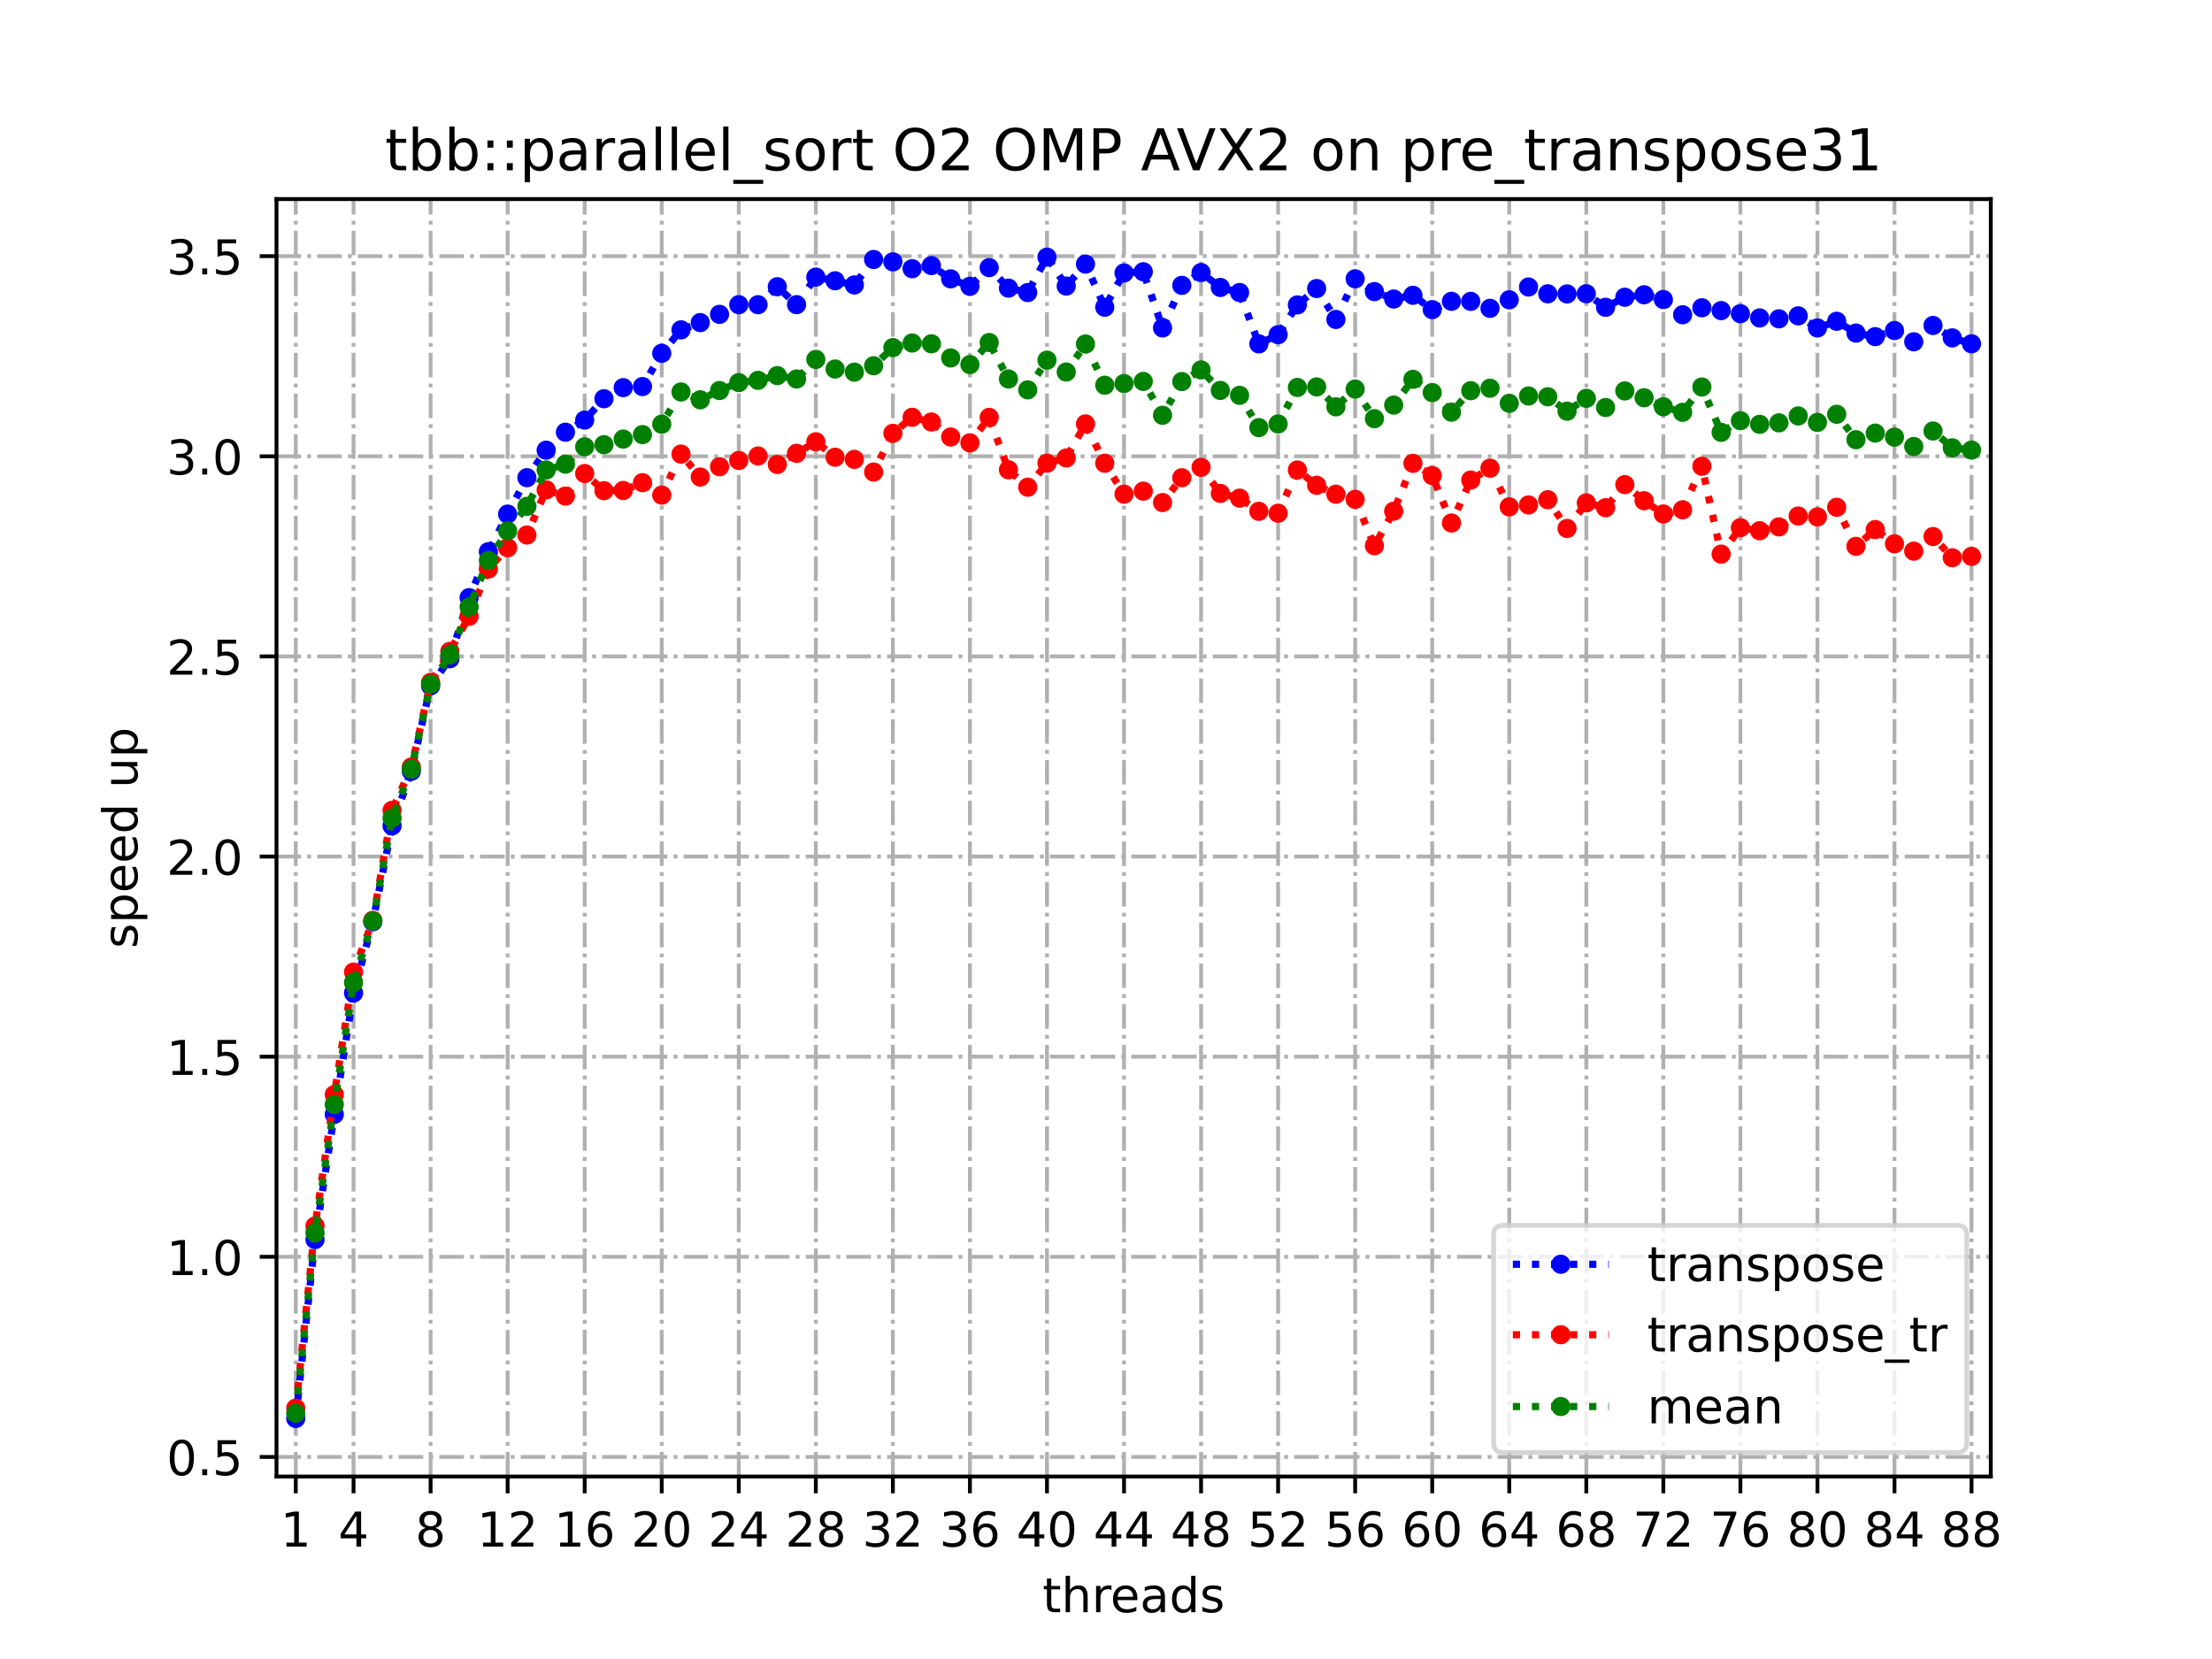 <?xml version="1.0" encoding="utf-8" standalone="no"?>
<!DOCTYPE svg PUBLIC "-//W3C//DTD SVG 1.1//EN"
  "http://www.w3.org/Graphics/SVG/1.1/DTD/svg11.dtd">
<!-- Created with matplotlib (https://matplotlib.org/) -->
<svg height="345.6pt" version="1.1" viewBox="0 0 460.8 345.6" width="460.8pt" xmlns="http://www.w3.org/2000/svg" xmlns:xlink="http://www.w3.org/1999/xlink">
 <defs>
  <style type="text/css">
*{stroke-linecap:butt;stroke-linejoin:round;}
  </style>
 </defs>
 <g id="figure_1">
  <g id="patch_1">
   <path d="M 0 345.6 
L 460.8 345.6 
L 460.8 0 
L 0 0 
z
" style="fill:#ffffff;"/>
  </g>
  <g id="axes_1">
   <g id="patch_2">
    <path d="M 57.6 307.584 
L 414.72 307.584 
L 414.72 41.472 
L 57.6 41.472 
z
" style="fill:#ffffff;"/>
   </g>
   <g id="matplotlib.axis_1">
    <g id="xtick_1">
     <g id="line2d_1">
      <path clip-path="url(#pb1fd9143ae)" d="M 61.613 307.584 
L 61.613 41.472 
" style="fill:none;stroke:#b0b0b0;stroke-dasharray:5.12,1.28,0.8,1.28;stroke-dashoffset:0;stroke-width:0.8;"/>
     </g>
     <g id="line2d_2">
      <defs>
       <path d="M 0 0 
L 0 3.5 
" id="m445fa14333" style="stroke:#000000;stroke-width:0.8;"/>
      </defs>
      <g>
       <use style="stroke:#000000;stroke-width:0.8;" x="61.613" xlink:href="#m445fa14333" y="307.584"/>
      </g>
     </g>
     <g id="text_1">
      <!-- 1 -->
      <defs>
       <path d="M 12.406 8.297 
L 28.516 8.297 
L 28.516 63.922 
L 10.984 60.406 
L 10.984 69.391 
L 28.422 72.906 
L 38.281 72.906 
L 38.281 8.297 
L 54.391 8.297 
L 54.391 0 
L 12.406 0 
z
" id="DejaVuSans-49"/>
      </defs>
      <g transform="translate(58.431 322.182)scale(0.1 -0.1)">
       <use xlink:href="#DejaVuSans-49"/>
      </g>
     </g>
    </g>
    <g id="xtick_2">
     <g id="line2d_3">
      <path clip-path="url(#pb1fd9143ae)" d="M 73.65 307.584 
L 73.65 41.472 
" style="fill:none;stroke:#b0b0b0;stroke-dasharray:5.12,1.28,0.8,1.28;stroke-dashoffset:0;stroke-width:0.8;"/>
     </g>
     <g id="line2d_4">
      <g>
       <use style="stroke:#000000;stroke-width:0.8;" x="73.65" xlink:href="#m445fa14333" y="307.584"/>
      </g>
     </g>
     <g id="text_2">
      <!-- 4 -->
      <defs>
       <path d="M 37.797 64.312 
L 12.891 25.391 
L 37.797 25.391 
z
M 35.203 72.906 
L 47.609 72.906 
L 47.609 25.391 
L 58.016 25.391 
L 58.016 17.188 
L 47.609 17.188 
L 47.609 0 
L 37.797 0 
L 37.797 17.188 
L 4.891 17.188 
L 4.891 26.703 
z
" id="DejaVuSans-52"/>
      </defs>
      <g transform="translate(70.469 322.182)scale(0.1 -0.1)">
       <use xlink:href="#DejaVuSans-52"/>
      </g>
     </g>
    </g>
    <g id="xtick_3">
     <g id="line2d_5">
      <path clip-path="url(#pb1fd9143ae)" d="M 89.701 307.584 
L 89.701 41.472 
" style="fill:none;stroke:#b0b0b0;stroke-dasharray:5.12,1.28,0.8,1.28;stroke-dashoffset:0;stroke-width:0.8;"/>
     </g>
     <g id="line2d_6">
      <g>
       <use style="stroke:#000000;stroke-width:0.8;" x="89.701" xlink:href="#m445fa14333" y="307.584"/>
      </g>
     </g>
     <g id="text_3">
      <!-- 8 -->
      <defs>
       <path d="M 31.781 34.625 
Q 24.75 34.625 20.719 30.859 
Q 16.703 27.094 16.703 20.516 
Q 16.703 13.922 20.719 10.156 
Q 24.75 6.391 31.781 6.391 
Q 38.812 6.391 42.859 10.172 
Q 46.922 13.969 46.922 20.516 
Q 46.922 27.094 42.891 30.859 
Q 38.875 34.625 31.781 34.625 
z
M 21.922 38.812 
Q 15.578 40.375 12.031 44.719 
Q 8.5 49.078 8.5 55.328 
Q 8.5 64.062 14.719 69.141 
Q 20.953 74.219 31.781 74.219 
Q 42.672 74.219 48.875 69.141 
Q 55.078 64.062 55.078 55.328 
Q 55.078 49.078 51.531 44.719 
Q 48 40.375 41.703 38.812 
Q 48.828 37.156 52.797 32.312 
Q 56.781 27.484 56.781 20.516 
Q 56.781 9.906 50.312 4.234 
Q 43.844 -1.422 31.781 -1.422 
Q 19.734 -1.422 13.25 4.234 
Q 6.781 9.906 6.781 20.516 
Q 6.781 27.484 10.781 32.312 
Q 14.797 37.156 21.922 38.812 
z
M 18.312 54.391 
Q 18.312 48.734 21.844 45.562 
Q 25.391 42.391 31.781 42.391 
Q 38.141 42.391 41.719 45.562 
Q 45.312 48.734 45.312 54.391 
Q 45.312 60.062 41.719 63.234 
Q 38.141 66.406 31.781 66.406 
Q 25.391 66.406 21.844 63.234 
Q 18.312 60.062 18.312 54.391 
z
" id="DejaVuSans-56"/>
      </defs>
      <g transform="translate(86.519 322.182)scale(0.1 -0.1)">
       <use xlink:href="#DejaVuSans-56"/>
      </g>
     </g>
    </g>
    <g id="xtick_4">
     <g id="line2d_7">
      <path clip-path="url(#pb1fd9143ae)" d="M 105.751 307.584 
L 105.751 41.472 
" style="fill:none;stroke:#b0b0b0;stroke-dasharray:5.12,1.28,0.8,1.28;stroke-dashoffset:0;stroke-width:0.8;"/>
     </g>
     <g id="line2d_8">
      <g>
       <use style="stroke:#000000;stroke-width:0.8;" x="105.751" xlink:href="#m445fa14333" y="307.584"/>
      </g>
     </g>
     <g id="text_4">
      <!-- 12 -->
      <defs>
       <path d="M 19.188 8.297 
L 53.609 8.297 
L 53.609 0 
L 7.328 0 
L 7.328 8.297 
Q 12.938 14.109 22.625 23.891 
Q 32.328 33.688 34.812 36.531 
Q 39.547 41.844 41.422 45.531 
Q 43.312 49.219 43.312 52.781 
Q 43.312 58.594 39.234 62.25 
Q 35.156 65.922 28.609 65.922 
Q 23.969 65.922 18.812 64.312 
Q 13.672 62.703 7.812 59.422 
L 7.812 69.391 
Q 13.766 71.781 18.938 73 
Q 24.125 74.219 28.422 74.219 
Q 39.75 74.219 46.484 68.547 
Q 53.219 62.891 53.219 53.422 
Q 53.219 48.922 51.531 44.891 
Q 49.859 40.875 45.406 35.406 
Q 44.188 33.984 37.641 27.219 
Q 31.109 20.453 19.188 8.297 
z
" id="DejaVuSans-50"/>
      </defs>
      <g transform="translate(99.389 322.182)scale(0.1 -0.1)">
       <use xlink:href="#DejaVuSans-49"/>
       <use x="63.623" xlink:href="#DejaVuSans-50"/>
      </g>
     </g>
    </g>
    <g id="xtick_5">
     <g id="line2d_9">
      <path clip-path="url(#pb1fd9143ae)" d="M 121.801 307.584 
L 121.801 41.472 
" style="fill:none;stroke:#b0b0b0;stroke-dasharray:5.12,1.28,0.8,1.28;stroke-dashoffset:0;stroke-width:0.8;"/>
     </g>
     <g id="line2d_10">
      <g>
       <use style="stroke:#000000;stroke-width:0.8;" x="121.801" xlink:href="#m445fa14333" y="307.584"/>
      </g>
     </g>
     <g id="text_5">
      <!-- 16 -->
      <defs>
       <path d="M 33.016 40.375 
Q 26.375 40.375 22.484 35.828 
Q 18.609 31.297 18.609 23.391 
Q 18.609 15.531 22.484 10.953 
Q 26.375 6.391 33.016 6.391 
Q 39.656 6.391 43.531 10.953 
Q 47.406 15.531 47.406 23.391 
Q 47.406 31.297 43.531 35.828 
Q 39.656 40.375 33.016 40.375 
z
M 52.594 71.297 
L 52.594 62.312 
Q 48.875 64.062 45.094 64.984 
Q 41.312 65.922 37.594 65.922 
Q 27.828 65.922 22.672 59.328 
Q 17.531 52.734 16.797 39.406 
Q 19.672 43.656 24.016 45.922 
Q 28.375 48.188 33.594 48.188 
Q 44.578 48.188 50.953 41.516 
Q 57.328 34.859 57.328 23.391 
Q 57.328 12.156 50.688 5.359 
Q 44.047 -1.422 33.016 -1.422 
Q 20.359 -1.422 13.672 8.266 
Q 6.984 17.969 6.984 36.375 
Q 6.984 53.656 15.188 63.938 
Q 23.391 74.219 37.203 74.219 
Q 40.922 74.219 44.703 73.484 
Q 48.484 72.75 52.594 71.297 
z
" id="DejaVuSans-54"/>
      </defs>
      <g transform="translate(115.439 322.182)scale(0.1 -0.1)">
       <use xlink:href="#DejaVuSans-49"/>
       <use x="63.623" xlink:href="#DejaVuSans-54"/>
      </g>
     </g>
    </g>
    <g id="xtick_6">
     <g id="line2d_11">
      <path clip-path="url(#pb1fd9143ae)" d="M 137.852 307.584 
L 137.852 41.472 
" style="fill:none;stroke:#b0b0b0;stroke-dasharray:5.12,1.28,0.8,1.28;stroke-dashoffset:0;stroke-width:0.8;"/>
     </g>
     <g id="line2d_12">
      <g>
       <use style="stroke:#000000;stroke-width:0.8;" x="137.852" xlink:href="#m445fa14333" y="307.584"/>
      </g>
     </g>
     <g id="text_6">
      <!-- 20 -->
      <defs>
       <path d="M 31.781 66.406 
Q 24.172 66.406 20.328 58.906 
Q 16.5 51.422 16.5 36.375 
Q 16.5 21.391 20.328 13.891 
Q 24.172 6.391 31.781 6.391 
Q 39.453 6.391 43.281 13.891 
Q 47.125 21.391 47.125 36.375 
Q 47.125 51.422 43.281 58.906 
Q 39.453 66.406 31.781 66.406 
z
M 31.781 74.219 
Q 44.047 74.219 50.516 64.516 
Q 56.984 54.828 56.984 36.375 
Q 56.984 17.969 50.516 8.266 
Q 44.047 -1.422 31.781 -1.422 
Q 19.531 -1.422 13.062 8.266 
Q 6.594 17.969 6.594 36.375 
Q 6.594 54.828 13.062 64.516 
Q 19.531 74.219 31.781 74.219 
z
" id="DejaVuSans-48"/>
      </defs>
      <g transform="translate(131.489 322.182)scale(0.1 -0.1)">
       <use xlink:href="#DejaVuSans-50"/>
       <use x="63.623" xlink:href="#DejaVuSans-48"/>
      </g>
     </g>
    </g>
    <g id="xtick_7">
     <g id="line2d_13">
      <path clip-path="url(#pb1fd9143ae)" d="M 153.902 307.584 
L 153.902 41.472 
" style="fill:none;stroke:#b0b0b0;stroke-dasharray:5.12,1.28,0.8,1.28;stroke-dashoffset:0;stroke-width:0.8;"/>
     </g>
     <g id="line2d_14">
      <g>
       <use style="stroke:#000000;stroke-width:0.8;" x="153.902" xlink:href="#m445fa14333" y="307.584"/>
      </g>
     </g>
     <g id="text_7">
      <!-- 24 -->
      <g transform="translate(147.54 322.182)scale(0.1 -0.1)">
       <use xlink:href="#DejaVuSans-50"/>
       <use x="63.623" xlink:href="#DejaVuSans-52"/>
      </g>
     </g>
    </g>
    <g id="xtick_8">
     <g id="line2d_15">
      <path clip-path="url(#pb1fd9143ae)" d="M 169.952 307.584 
L 169.952 41.472 
" style="fill:none;stroke:#b0b0b0;stroke-dasharray:5.12,1.28,0.8,1.28;stroke-dashoffset:0;stroke-width:0.8;"/>
     </g>
     <g id="line2d_16">
      <g>
       <use style="stroke:#000000;stroke-width:0.8;" x="169.952" xlink:href="#m445fa14333" y="307.584"/>
      </g>
     </g>
     <g id="text_8">
      <!-- 28 -->
      <g transform="translate(163.59 322.182)scale(0.1 -0.1)">
       <use xlink:href="#DejaVuSans-50"/>
       <use x="63.623" xlink:href="#DejaVuSans-56"/>
      </g>
     </g>
    </g>
    <g id="xtick_9">
     <g id="line2d_17">
      <path clip-path="url(#pb1fd9143ae)" d="M 186.003 307.584 
L 186.003 41.472 
" style="fill:none;stroke:#b0b0b0;stroke-dasharray:5.12,1.28,0.8,1.28;stroke-dashoffset:0;stroke-width:0.8;"/>
     </g>
     <g id="line2d_18">
      <g>
       <use style="stroke:#000000;stroke-width:0.8;" x="186.003" xlink:href="#m445fa14333" y="307.584"/>
      </g>
     </g>
     <g id="text_9">
      <!-- 32 -->
      <defs>
       <path d="M 40.578 39.312 
Q 47.656 37.797 51.625 33 
Q 55.609 28.219 55.609 21.188 
Q 55.609 10.406 48.188 4.484 
Q 40.766 -1.422 27.094 -1.422 
Q 22.516 -1.422 17.656 -0.516 
Q 12.797 0.391 7.625 2.203 
L 7.625 11.719 
Q 11.719 9.328 16.594 8.109 
Q 21.484 6.891 26.812 6.891 
Q 36.078 6.891 40.938 10.547 
Q 45.797 14.203 45.797 21.188 
Q 45.797 27.641 41.281 31.266 
Q 36.766 34.906 28.719 34.906 
L 20.219 34.906 
L 20.219 43.016 
L 29.109 43.016 
Q 36.375 43.016 40.234 45.922 
Q 44.094 48.828 44.094 54.297 
Q 44.094 59.906 40.109 62.906 
Q 36.141 65.922 28.719 65.922 
Q 24.656 65.922 20.016 65.031 
Q 15.375 64.156 9.812 62.312 
L 9.812 71.094 
Q 15.438 72.656 20.344 73.438 
Q 25.25 74.219 29.594 74.219 
Q 40.828 74.219 47.359 69.109 
Q 53.906 64.016 53.906 55.328 
Q 53.906 49.266 50.438 45.094 
Q 46.969 40.922 40.578 39.312 
z
" id="DejaVuSans-51"/>
      </defs>
      <g transform="translate(179.64 322.182)scale(0.1 -0.1)">
       <use xlink:href="#DejaVuSans-51"/>
       <use x="63.623" xlink:href="#DejaVuSans-50"/>
      </g>
     </g>
    </g>
    <g id="xtick_10">
     <g id="line2d_19">
      <path clip-path="url(#pb1fd9143ae)" d="M 202.053 307.584 
L 202.053 41.472 
" style="fill:none;stroke:#b0b0b0;stroke-dasharray:5.12,1.28,0.8,1.28;stroke-dashoffset:0;stroke-width:0.8;"/>
     </g>
     <g id="line2d_20">
      <g>
       <use style="stroke:#000000;stroke-width:0.8;" x="202.053" xlink:href="#m445fa14333" y="307.584"/>
      </g>
     </g>
     <g id="text_10">
      <!-- 36 -->
      <g transform="translate(195.691 322.182)scale(0.1 -0.1)">
       <use xlink:href="#DejaVuSans-51"/>
       <use x="63.623" xlink:href="#DejaVuSans-54"/>
      </g>
     </g>
    </g>
    <g id="xtick_11">
     <g id="line2d_21">
      <path clip-path="url(#pb1fd9143ae)" d="M 218.103 307.584 
L 218.103 41.472 
" style="fill:none;stroke:#b0b0b0;stroke-dasharray:5.12,1.28,0.8,1.28;stroke-dashoffset:0;stroke-width:0.8;"/>
     </g>
     <g id="line2d_22">
      <g>
       <use style="stroke:#000000;stroke-width:0.8;" x="218.103" xlink:href="#m445fa14333" y="307.584"/>
      </g>
     </g>
     <g id="text_11">
      <!-- 40 -->
      <g transform="translate(211.741 322.182)scale(0.1 -0.1)">
       <use xlink:href="#DejaVuSans-52"/>
       <use x="63.623" xlink:href="#DejaVuSans-48"/>
      </g>
     </g>
    </g>
    <g id="xtick_12">
     <g id="line2d_23">
      <path clip-path="url(#pb1fd9143ae)" d="M 234.154 307.584 
L 234.154 41.472 
" style="fill:none;stroke:#b0b0b0;stroke-dasharray:5.12,1.28,0.8,1.28;stroke-dashoffset:0;stroke-width:0.8;"/>
     </g>
     <g id="line2d_24">
      <g>
       <use style="stroke:#000000;stroke-width:0.8;" x="234.154" xlink:href="#m445fa14333" y="307.584"/>
      </g>
     </g>
     <g id="text_12">
      <!-- 44 -->
      <g transform="translate(227.791 322.182)scale(0.1 -0.1)">
       <use xlink:href="#DejaVuSans-52"/>
       <use x="63.623" xlink:href="#DejaVuSans-52"/>
      </g>
     </g>
    </g>
    <g id="xtick_13">
     <g id="line2d_25">
      <path clip-path="url(#pb1fd9143ae)" d="M 250.204 307.584 
L 250.204 41.472 
" style="fill:none;stroke:#b0b0b0;stroke-dasharray:5.12,1.28,0.8,1.28;stroke-dashoffset:0;stroke-width:0.8;"/>
     </g>
     <g id="line2d_26">
      <g>
       <use style="stroke:#000000;stroke-width:0.8;" x="250.204" xlink:href="#m445fa14333" y="307.584"/>
      </g>
     </g>
     <g id="text_13">
      <!-- 48 -->
      <g transform="translate(243.842 322.182)scale(0.1 -0.1)">
       <use xlink:href="#DejaVuSans-52"/>
       <use x="63.623" xlink:href="#DejaVuSans-56"/>
      </g>
     </g>
    </g>
    <g id="xtick_14">
     <g id="line2d_27">
      <path clip-path="url(#pb1fd9143ae)" d="M 266.254 307.584 
L 266.254 41.472 
" style="fill:none;stroke:#b0b0b0;stroke-dasharray:5.12,1.28,0.8,1.28;stroke-dashoffset:0;stroke-width:0.8;"/>
     </g>
     <g id="line2d_28">
      <g>
       <use style="stroke:#000000;stroke-width:0.8;" x="266.254" xlink:href="#m445fa14333" y="307.584"/>
      </g>
     </g>
     <g id="text_14">
      <!-- 52 -->
      <defs>
       <path d="M 10.797 72.906 
L 49.516 72.906 
L 49.516 64.594 
L 19.828 64.594 
L 19.828 46.734 
Q 21.969 47.469 24.109 47.828 
Q 26.266 48.188 28.422 48.188 
Q 40.625 48.188 47.75 41.5 
Q 54.891 34.812 54.891 23.391 
Q 54.891 11.625 47.562 5.094 
Q 40.234 -1.422 26.906 -1.422 
Q 22.312 -1.422 17.547 -0.641 
Q 12.797 0.141 7.719 1.703 
L 7.719 11.625 
Q 12.109 9.234 16.797 8.062 
Q 21.484 6.891 26.703 6.891 
Q 35.156 6.891 40.078 11.328 
Q 45.016 15.766 45.016 23.391 
Q 45.016 31 40.078 35.438 
Q 35.156 39.891 26.703 39.891 
Q 22.75 39.891 18.812 39.016 
Q 14.891 38.141 10.797 36.281 
z
" id="DejaVuSans-53"/>
      </defs>
      <g transform="translate(259.892 322.182)scale(0.1 -0.1)">
       <use xlink:href="#DejaVuSans-53"/>
       <use x="63.623" xlink:href="#DejaVuSans-50"/>
      </g>
     </g>
    </g>
    <g id="xtick_15">
     <g id="line2d_29">
      <path clip-path="url(#pb1fd9143ae)" d="M 282.305 307.584 
L 282.305 41.472 
" style="fill:none;stroke:#b0b0b0;stroke-dasharray:5.12,1.28,0.8,1.28;stroke-dashoffset:0;stroke-width:0.8;"/>
     </g>
     <g id="line2d_30">
      <g>
       <use style="stroke:#000000;stroke-width:0.8;" x="282.305" xlink:href="#m445fa14333" y="307.584"/>
      </g>
     </g>
     <g id="text_15">
      <!-- 56 -->
      <g transform="translate(275.942 322.182)scale(0.1 -0.1)">
       <use xlink:href="#DejaVuSans-53"/>
       <use x="63.623" xlink:href="#DejaVuSans-54"/>
      </g>
     </g>
    </g>
    <g id="xtick_16">
     <g id="line2d_31">
      <path clip-path="url(#pb1fd9143ae)" d="M 298.355 307.584 
L 298.355 41.472 
" style="fill:none;stroke:#b0b0b0;stroke-dasharray:5.12,1.28,0.8,1.28;stroke-dashoffset:0;stroke-width:0.8;"/>
     </g>
     <g id="line2d_32">
      <g>
       <use style="stroke:#000000;stroke-width:0.8;" x="298.355" xlink:href="#m445fa14333" y="307.584"/>
      </g>
     </g>
     <g id="text_16">
      <!-- 60 -->
      <g transform="translate(291.993 322.182)scale(0.1 -0.1)">
       <use xlink:href="#DejaVuSans-54"/>
       <use x="63.623" xlink:href="#DejaVuSans-48"/>
      </g>
     </g>
    </g>
    <g id="xtick_17">
     <g id="line2d_33">
      <path clip-path="url(#pb1fd9143ae)" d="M 314.405 307.584 
L 314.405 41.472 
" style="fill:none;stroke:#b0b0b0;stroke-dasharray:5.12,1.28,0.8,1.28;stroke-dashoffset:0;stroke-width:0.8;"/>
     </g>
     <g id="line2d_34">
      <g>
       <use style="stroke:#000000;stroke-width:0.8;" x="314.405" xlink:href="#m445fa14333" y="307.584"/>
      </g>
     </g>
     <g id="text_17">
      <!-- 64 -->
      <g transform="translate(308.043 322.182)scale(0.1 -0.1)">
       <use xlink:href="#DejaVuSans-54"/>
       <use x="63.623" xlink:href="#DejaVuSans-52"/>
      </g>
     </g>
    </g>
    <g id="xtick_18">
     <g id="line2d_35">
      <path clip-path="url(#pb1fd9143ae)" d="M 330.456 307.584 
L 330.456 41.472 
" style="fill:none;stroke:#b0b0b0;stroke-dasharray:5.12,1.28,0.8,1.28;stroke-dashoffset:0;stroke-width:0.8;"/>
     </g>
     <g id="line2d_36">
      <g>
       <use style="stroke:#000000;stroke-width:0.8;" x="330.456" xlink:href="#m445fa14333" y="307.584"/>
      </g>
     </g>
     <g id="text_18">
      <!-- 68 -->
      <g transform="translate(324.093 322.182)scale(0.1 -0.1)">
       <use xlink:href="#DejaVuSans-54"/>
       <use x="63.623" xlink:href="#DejaVuSans-56"/>
      </g>
     </g>
    </g>
    <g id="xtick_19">
     <g id="line2d_37">
      <path clip-path="url(#pb1fd9143ae)" d="M 346.506 307.584 
L 346.506 41.472 
" style="fill:none;stroke:#b0b0b0;stroke-dasharray:5.12,1.28,0.8,1.28;stroke-dashoffset:0;stroke-width:0.8;"/>
     </g>
     <g id="line2d_38">
      <g>
       <use style="stroke:#000000;stroke-width:0.8;" x="346.506" xlink:href="#m445fa14333" y="307.584"/>
      </g>
     </g>
     <g id="text_19">
      <!-- 72 -->
      <defs>
       <path d="M 8.203 72.906 
L 55.078 72.906 
L 55.078 68.703 
L 28.609 0 
L 18.312 0 
L 43.219 64.594 
L 8.203 64.594 
z
" id="DejaVuSans-55"/>
      </defs>
      <g transform="translate(340.144 322.182)scale(0.1 -0.1)">
       <use xlink:href="#DejaVuSans-55"/>
       <use x="63.623" xlink:href="#DejaVuSans-50"/>
      </g>
     </g>
    </g>
    <g id="xtick_20">
     <g id="line2d_39">
      <path clip-path="url(#pb1fd9143ae)" d="M 362.556 307.584 
L 362.556 41.472 
" style="fill:none;stroke:#b0b0b0;stroke-dasharray:5.12,1.28,0.8,1.28;stroke-dashoffset:0;stroke-width:0.8;"/>
     </g>
     <g id="line2d_40">
      <g>
       <use style="stroke:#000000;stroke-width:0.8;" x="362.556" xlink:href="#m445fa14333" y="307.584"/>
      </g>
     </g>
     <g id="text_20">
      <!-- 76 -->
      <g transform="translate(356.194 322.182)scale(0.1 -0.1)">
       <use xlink:href="#DejaVuSans-55"/>
       <use x="63.623" xlink:href="#DejaVuSans-54"/>
      </g>
     </g>
    </g>
    <g id="xtick_21">
     <g id="line2d_41">
      <path clip-path="url(#pb1fd9143ae)" d="M 378.607 307.584 
L 378.607 41.472 
" style="fill:none;stroke:#b0b0b0;stroke-dasharray:5.12,1.28,0.8,1.28;stroke-dashoffset:0;stroke-width:0.8;"/>
     </g>
     <g id="line2d_42">
      <g>
       <use style="stroke:#000000;stroke-width:0.8;" x="378.607" xlink:href="#m445fa14333" y="307.584"/>
      </g>
     </g>
     <g id="text_21">
      <!-- 80 -->
      <g transform="translate(372.244 322.182)scale(0.1 -0.1)">
       <use xlink:href="#DejaVuSans-56"/>
       <use x="63.623" xlink:href="#DejaVuSans-48"/>
      </g>
     </g>
    </g>
    <g id="xtick_22">
     <g id="line2d_43">
      <path clip-path="url(#pb1fd9143ae)" d="M 394.657 307.584 
L 394.657 41.472 
" style="fill:none;stroke:#b0b0b0;stroke-dasharray:5.12,1.28,0.8,1.28;stroke-dashoffset:0;stroke-width:0.8;"/>
     </g>
     <g id="line2d_44">
      <g>
       <use style="stroke:#000000;stroke-width:0.8;" x="394.657" xlink:href="#m445fa14333" y="307.584"/>
      </g>
     </g>
     <g id="text_22">
      <!-- 84 -->
      <g transform="translate(388.295 322.182)scale(0.1 -0.1)">
       <use xlink:href="#DejaVuSans-56"/>
       <use x="63.623" xlink:href="#DejaVuSans-52"/>
      </g>
     </g>
    </g>
    <g id="xtick_23">
     <g id="line2d_45">
      <path clip-path="url(#pb1fd9143ae)" d="M 410.707 307.584 
L 410.707 41.472 
" style="fill:none;stroke:#b0b0b0;stroke-dasharray:5.12,1.28,0.8,1.28;stroke-dashoffset:0;stroke-width:0.8;"/>
     </g>
     <g id="line2d_46">
      <g>
       <use style="stroke:#000000;stroke-width:0.8;" x="410.707" xlink:href="#m445fa14333" y="307.584"/>
      </g>
     </g>
     <g id="text_23">
      <!-- 88 -->
      <g transform="translate(404.345 322.182)scale(0.1 -0.1)">
       <use xlink:href="#DejaVuSans-56"/>
       <use x="63.623" xlink:href="#DejaVuSans-56"/>
      </g>
     </g>
    </g>
    <g id="text_24">
     <!-- threads -->
     <defs>
      <path d="M 18.312 70.219 
L 18.312 54.688 
L 36.812 54.688 
L 36.812 47.703 
L 18.312 47.703 
L 18.312 18.016 
Q 18.312 11.328 20.141 9.422 
Q 21.969 7.516 27.594 7.516 
L 36.812 7.516 
L 36.812 0 
L 27.594 0 
Q 17.188 0 13.234 3.875 
Q 9.281 7.766 9.281 18.016 
L 9.281 47.703 
L 2.688 47.703 
L 2.688 54.688 
L 9.281 54.688 
L 9.281 70.219 
z
" id="DejaVuSans-116"/>
      <path d="M 54.891 33.016 
L 54.891 0 
L 45.906 0 
L 45.906 32.719 
Q 45.906 40.484 42.875 44.328 
Q 39.844 48.188 33.797 48.188 
Q 26.516 48.188 22.312 43.547 
Q 18.109 38.922 18.109 30.906 
L 18.109 0 
L 9.078 0 
L 9.078 75.984 
L 18.109 75.984 
L 18.109 46.188 
Q 21.344 51.125 25.703 53.562 
Q 30.078 56 35.797 56 
Q 45.219 56 50.047 50.172 
Q 54.891 44.344 54.891 33.016 
z
" id="DejaVuSans-104"/>
      <path d="M 41.109 46.297 
Q 39.594 47.172 37.812 47.578 
Q 36.031 48 33.891 48 
Q 26.266 48 22.188 43.047 
Q 18.109 38.094 18.109 28.812 
L 18.109 0 
L 9.078 0 
L 9.078 54.688 
L 18.109 54.688 
L 18.109 46.188 
Q 20.953 51.172 25.484 53.578 
Q 30.031 56 36.531 56 
Q 37.453 56 38.578 55.875 
Q 39.703 55.766 41.062 55.516 
z
" id="DejaVuSans-114"/>
      <path d="M 56.203 29.594 
L 56.203 25.203 
L 14.891 25.203 
Q 15.484 15.922 20.484 11.062 
Q 25.484 6.203 34.422 6.203 
Q 39.594 6.203 44.453 7.469 
Q 49.312 8.734 54.109 11.281 
L 54.109 2.781 
Q 49.266 0.734 44.188 -0.344 
Q 39.109 -1.422 33.891 -1.422 
Q 20.797 -1.422 13.156 6.188 
Q 5.516 13.812 5.516 26.812 
Q 5.516 40.234 12.766 48.109 
Q 20.016 56 32.328 56 
Q 43.359 56 49.781 48.891 
Q 56.203 41.797 56.203 29.594 
z
M 47.219 32.234 
Q 47.125 39.594 43.094 43.984 
Q 39.062 48.391 32.422 48.391 
Q 24.906 48.391 20.391 44.141 
Q 15.875 39.891 15.188 32.172 
z
" id="DejaVuSans-101"/>
      <path d="M 34.281 27.484 
Q 23.391 27.484 19.188 25 
Q 14.984 22.516 14.984 16.5 
Q 14.984 11.719 18.141 8.906 
Q 21.297 6.109 26.703 6.109 
Q 34.188 6.109 38.703 11.406 
Q 43.219 16.703 43.219 25.484 
L 43.219 27.484 
z
M 52.203 31.203 
L 52.203 0 
L 43.219 0 
L 43.219 8.297 
Q 40.141 3.328 35.547 0.953 
Q 30.953 -1.422 24.312 -1.422 
Q 15.922 -1.422 10.953 3.297 
Q 6 8.016 6 15.922 
Q 6 25.141 12.172 29.828 
Q 18.359 34.516 30.609 34.516 
L 43.219 34.516 
L 43.219 35.406 
Q 43.219 41.609 39.141 45 
Q 35.062 48.391 27.688 48.391 
Q 23 48.391 18.547 47.266 
Q 14.109 46.141 10.016 43.891 
L 10.016 52.203 
Q 14.938 54.109 19.578 55.047 
Q 24.219 56 28.609 56 
Q 40.484 56 46.344 49.844 
Q 52.203 43.703 52.203 31.203 
z
" id="DejaVuSans-97"/>
      <path d="M 45.406 46.391 
L 45.406 75.984 
L 54.391 75.984 
L 54.391 0 
L 45.406 0 
L 45.406 8.203 
Q 42.578 3.328 38.25 0.953 
Q 33.938 -1.422 27.875 -1.422 
Q 17.969 -1.422 11.734 6.484 
Q 5.516 14.406 5.516 27.297 
Q 5.516 40.188 11.734 48.094 
Q 17.969 56 27.875 56 
Q 33.938 56 38.25 53.625 
Q 42.578 51.266 45.406 46.391 
z
M 14.797 27.297 
Q 14.797 17.391 18.875 11.75 
Q 22.953 6.109 30.078 6.109 
Q 37.203 6.109 41.297 11.75 
Q 45.406 17.391 45.406 27.297 
Q 45.406 37.203 41.297 42.844 
Q 37.203 48.484 30.078 48.484 
Q 22.953 48.484 18.875 42.844 
Q 14.797 37.203 14.797 27.297 
z
" id="DejaVuSans-100"/>
      <path d="M 44.281 53.078 
L 44.281 44.578 
Q 40.484 46.531 36.375 47.5 
Q 32.281 48.484 27.875 48.484 
Q 21.188 48.484 17.844 46.438 
Q 14.5 44.391 14.5 40.281 
Q 14.5 37.156 16.891 35.375 
Q 19.281 33.594 26.516 31.984 
L 29.594 31.297 
Q 39.156 29.25 43.188 25.516 
Q 47.219 21.781 47.219 15.094 
Q 47.219 7.469 41.188 3.016 
Q 35.156 -1.422 24.609 -1.422 
Q 20.219 -1.422 15.453 -0.562 
Q 10.688 0.297 5.422 2 
L 5.422 11.281 
Q 10.406 8.688 15.234 7.391 
Q 20.062 6.109 24.812 6.109 
Q 31.156 6.109 34.562 8.281 
Q 37.984 10.453 37.984 14.406 
Q 37.984 18.062 35.516 20.016 
Q 33.062 21.969 24.703 23.781 
L 21.578 24.516 
Q 13.234 26.266 9.516 29.906 
Q 5.812 33.547 5.812 39.891 
Q 5.812 47.609 11.281 51.797 
Q 16.75 56 26.812 56 
Q 31.781 56 36.172 55.266 
Q 40.578 54.547 44.281 53.078 
z
" id="DejaVuSans-115"/>
     </defs>
     <g transform="translate(217.169 335.861)scale(0.1 -0.1)">
      <use xlink:href="#DejaVuSans-116"/>
      <use x="39.209" xlink:href="#DejaVuSans-104"/>
      <use x="102.588" xlink:href="#DejaVuSans-114"/>
      <use x="141.451" xlink:href="#DejaVuSans-101"/>
      <use x="202.975" xlink:href="#DejaVuSans-97"/>
      <use x="264.254" xlink:href="#DejaVuSans-100"/>
      <use x="327.73" xlink:href="#DejaVuSans-115"/>
     </g>
    </g>
   </g>
   <g id="matplotlib.axis_2">
    <g id="ytick_1">
     <g id="line2d_47">
      <path clip-path="url(#pb1fd9143ae)" d="M 57.6 303.509 
L 414.72 303.509 
" style="fill:none;stroke:#b0b0b0;stroke-dasharray:5.12,1.28,0.8,1.28;stroke-dashoffset:0;stroke-width:0.8;"/>
     </g>
     <g id="line2d_48">
      <defs>
       <path d="M 0 0 
L -3.5 0 
" id="m1dab4d1838" style="stroke:#000000;stroke-width:0.8;"/>
      </defs>
      <g>
       <use style="stroke:#000000;stroke-width:0.8;" x="57.6" xlink:href="#m1dab4d1838" y="303.509"/>
      </g>
     </g>
     <g id="text_25">
      <!-- 0.5 -->
      <defs>
       <path d="M 10.688 12.406 
L 21 12.406 
L 21 0 
L 10.688 0 
z
" id="DejaVuSans-46"/>
      </defs>
      <g transform="translate(34.697 307.309)scale(0.1 -0.1)">
       <use xlink:href="#DejaVuSans-48"/>
       <use x="63.623" xlink:href="#DejaVuSans-46"/>
       <use x="95.41" xlink:href="#DejaVuSans-53"/>
      </g>
     </g>
    </g>
    <g id="ytick_2">
     <g id="line2d_49">
      <path clip-path="url(#pb1fd9143ae)" d="M 57.6 261.818 
L 414.72 261.818 
" style="fill:none;stroke:#b0b0b0;stroke-dasharray:5.12,1.28,0.8,1.28;stroke-dashoffset:0;stroke-width:0.8;"/>
     </g>
     <g id="line2d_50">
      <g>
       <use style="stroke:#000000;stroke-width:0.8;" x="57.6" xlink:href="#m1dab4d1838" y="261.818"/>
      </g>
     </g>
     <g id="text_26">
      <!-- 1.0 -->
      <g transform="translate(34.697 265.617)scale(0.1 -0.1)">
       <use xlink:href="#DejaVuSans-49"/>
       <use x="63.623" xlink:href="#DejaVuSans-46"/>
       <use x="95.41" xlink:href="#DejaVuSans-48"/>
      </g>
     </g>
    </g>
    <g id="ytick_3">
     <g id="line2d_51">
      <path clip-path="url(#pb1fd9143ae)" d="M 57.6 220.126 
L 414.72 220.126 
" style="fill:none;stroke:#b0b0b0;stroke-dasharray:5.12,1.28,0.8,1.28;stroke-dashoffset:0;stroke-width:0.8;"/>
     </g>
     <g id="line2d_52">
      <g>
       <use style="stroke:#000000;stroke-width:0.8;" x="57.6" xlink:href="#m1dab4d1838" y="220.126"/>
      </g>
     </g>
     <g id="text_27">
      <!-- 1.5 -->
      <g transform="translate(34.697 223.925)scale(0.1 -0.1)">
       <use xlink:href="#DejaVuSans-49"/>
       <use x="63.623" xlink:href="#DejaVuSans-46"/>
       <use x="95.41" xlink:href="#DejaVuSans-53"/>
      </g>
     </g>
    </g>
    <g id="ytick_4">
     <g id="line2d_53">
      <path clip-path="url(#pb1fd9143ae)" d="M 57.6 178.434 
L 414.72 178.434 
" style="fill:none;stroke:#b0b0b0;stroke-dasharray:5.12,1.28,0.8,1.28;stroke-dashoffset:0;stroke-width:0.8;"/>
     </g>
     <g id="line2d_54">
      <g>
       <use style="stroke:#000000;stroke-width:0.8;" x="57.6" xlink:href="#m1dab4d1838" y="178.434"/>
      </g>
     </g>
     <g id="text_28">
      <!-- 2.0 -->
      <g transform="translate(34.697 182.233)scale(0.1 -0.1)">
       <use xlink:href="#DejaVuSans-50"/>
       <use x="63.623" xlink:href="#DejaVuSans-46"/>
       <use x="95.41" xlink:href="#DejaVuSans-48"/>
      </g>
     </g>
    </g>
    <g id="ytick_5">
     <g id="line2d_55">
      <path clip-path="url(#pb1fd9143ae)" d="M 57.6 136.742 
L 414.72 136.742 
" style="fill:none;stroke:#b0b0b0;stroke-dasharray:5.12,1.28,0.8,1.28;stroke-dashoffset:0;stroke-width:0.8;"/>
     </g>
     <g id="line2d_56">
      <g>
       <use style="stroke:#000000;stroke-width:0.8;" x="57.6" xlink:href="#m1dab4d1838" y="136.742"/>
      </g>
     </g>
     <g id="text_29">
      <!-- 2.5 -->
      <g transform="translate(34.697 140.542)scale(0.1 -0.1)">
       <use xlink:href="#DejaVuSans-50"/>
       <use x="63.623" xlink:href="#DejaVuSans-46"/>
       <use x="95.41" xlink:href="#DejaVuSans-53"/>
      </g>
     </g>
    </g>
    <g id="ytick_6">
     <g id="line2d_57">
      <path clip-path="url(#pb1fd9143ae)" d="M 57.6 95.051 
L 414.72 95.051 
" style="fill:none;stroke:#b0b0b0;stroke-dasharray:5.12,1.28,0.8,1.28;stroke-dashoffset:0;stroke-width:0.8;"/>
     </g>
     <g id="line2d_58">
      <g>
       <use style="stroke:#000000;stroke-width:0.8;" x="57.6" xlink:href="#m1dab4d1838" y="95.051"/>
      </g>
     </g>
     <g id="text_30">
      <!-- 3.0 -->
      <g transform="translate(34.697 98.85)scale(0.1 -0.1)">
       <use xlink:href="#DejaVuSans-51"/>
       <use x="63.623" xlink:href="#DejaVuSans-46"/>
       <use x="95.41" xlink:href="#DejaVuSans-48"/>
      </g>
     </g>
    </g>
    <g id="ytick_7">
     <g id="line2d_59">
      <path clip-path="url(#pb1fd9143ae)" d="M 57.6 53.359 
L 414.72 53.359 
" style="fill:none;stroke:#b0b0b0;stroke-dasharray:5.12,1.28,0.8,1.28;stroke-dashoffset:0;stroke-width:0.8;"/>
     </g>
     <g id="line2d_60">
      <g>
       <use style="stroke:#000000;stroke-width:0.8;" x="57.6" xlink:href="#m1dab4d1838" y="53.359"/>
      </g>
     </g>
     <g id="text_31">
      <!-- 3.5 -->
      <g transform="translate(34.697 57.158)scale(0.1 -0.1)">
       <use xlink:href="#DejaVuSans-51"/>
       <use x="63.623" xlink:href="#DejaVuSans-46"/>
       <use x="95.41" xlink:href="#DejaVuSans-53"/>
      </g>
     </g>
    </g>
    <g id="text_32">
     <!-- speed up -->
     <defs>
      <path d="M 18.109 8.203 
L 18.109 -20.797 
L 9.078 -20.797 
L 9.078 54.688 
L 18.109 54.688 
L 18.109 46.391 
Q 20.953 51.266 25.266 53.625 
Q 29.594 56 35.594 56 
Q 45.562 56 51.781 48.094 
Q 58.016 40.188 58.016 27.297 
Q 58.016 14.406 51.781 6.484 
Q 45.562 -1.422 35.594 -1.422 
Q 29.594 -1.422 25.266 0.953 
Q 20.953 3.328 18.109 8.203 
z
M 48.688 27.297 
Q 48.688 37.203 44.609 42.844 
Q 40.531 48.484 33.406 48.484 
Q 26.266 48.484 22.188 42.844 
Q 18.109 37.203 18.109 27.297 
Q 18.109 17.391 22.188 11.75 
Q 26.266 6.109 33.406 6.109 
Q 40.531 6.109 44.609 11.75 
Q 48.688 17.391 48.688 27.297 
z
" id="DejaVuSans-112"/>
      <path id="DejaVuSans-32"/>
      <path d="M 8.5 21.578 
L 8.5 54.688 
L 17.484 54.688 
L 17.484 21.922 
Q 17.484 14.156 20.5 10.266 
Q 23.531 6.391 29.594 6.391 
Q 36.859 6.391 41.078 11.031 
Q 45.312 15.672 45.312 23.688 
L 45.312 54.688 
L 54.297 54.688 
L 54.297 0 
L 45.312 0 
L 45.312 8.406 
Q 42.047 3.422 37.719 1 
Q 33.406 -1.422 27.688 -1.422 
Q 18.266 -1.422 13.375 4.438 
Q 8.5 10.297 8.5 21.578 
z
M 31.109 56 
z
" id="DejaVuSans-117"/>
     </defs>
     <g transform="translate(28.617 197.566)rotate(-90)scale(0.1 -0.1)">
      <use xlink:href="#DejaVuSans-115"/>
      <use x="52.1" xlink:href="#DejaVuSans-112"/>
      <use x="115.576" xlink:href="#DejaVuSans-101"/>
      <use x="177.1" xlink:href="#DejaVuSans-101"/>
      <use x="238.623" xlink:href="#DejaVuSans-100"/>
      <use x="302.1" xlink:href="#DejaVuSans-32"/>
      <use x="333.887" xlink:href="#DejaVuSans-117"/>
      <use x="397.266" xlink:href="#DejaVuSans-112"/>
     </g>
    </g>
   </g>
   <g id="line2d_61">
    <path clip-path="url(#pb1fd9143ae)" d="M 61.613 295.488 
L 65.625 258.225 
L 69.638 232.149 
L 73.65 206.853 
L 77.663 192.031 
L 81.676 172.026 
L 85.688 160.669 
L 89.701 142.867 
L 93.713 137.233 
L 97.726 124.498 
L 101.738 114.934 
L 105.751 107.095 
L 109.764 99.51 
L 113.776 93.782 
L 117.789 90.039 
L 121.801 87.511 
L 125.814 83.064 
L 129.827 80.753 
L 133.839 80.528 
L 137.852 73.595 
L 141.864 68.715 
L 145.877 67.199 
L 149.889 65.486 
L 153.902 63.473 
L 157.915 63.475 
L 161.927 59.732 
L 165.94 63.466 
L 169.952 57.723 
L 173.965 58.492 
L 177.978 59.357 
L 181.99 54.056 
L 186.003 54.551 
L 190.015 55.982 
L 194.028 55.329 
L 198.04 58.094 
L 202.053 59.645 
L 206.066 55.751 
L 210.078 60.022 
L 214.091 60.941 
L 218.103 53.568 
L 222.116 59.594 
L 226.129 55.011 
L 230.141 64 
L 234.154 56.861 
L 238.166 56.612 
L 242.179 68.32 
L 246.191 59.442 
L 250.204 56.774 
L 254.217 59.88 
L 258.229 60.935 
L 262.242 71.64 
L 266.254 69.722 
L 270.267 63.517 
L 274.28 60.104 
L 278.292 66.548 
L 282.305 58.08 
L 286.317 60.746 
L 290.33 62.292 
L 294.342 61.517 
L 298.355 64.5 
L 302.368 62.769 
L 306.38 62.778 
L 310.393 64.231 
L 314.405 62.452 
L 318.418 59.791 
L 322.431 61.204 
L 326.443 61.231 
L 330.456 61.191 
L 334.468 64.016 
L 338.481 61.92 
L 342.493 61.407 
L 346.506 62.393 
L 350.519 65.573 
L 354.531 64.116 
L 358.544 64.705 
L 362.556 65.348 
L 366.569 66.234 
L 370.582 66.417 
L 374.594 65.803 
L 378.607 68.318 
L 382.619 66.926 
L 386.632 69.388 
L 390.644 70.126 
L 394.657 68.856 
L 398.67 71.205 
L 402.682 67.804 
L 406.695 70.389 
L 410.707 71.619 
" style="fill:none;stroke:#0000ff;stroke-dasharray:1.5,2.475;stroke-dashoffset:0;stroke-width:1.5;"/>
    <defs>
     <path d="M 0 1.5 
C 0.398 1.5 0.779 1.342 1.061 1.061 
C 1.342 0.779 1.5 0.398 1.5 0 
C 1.5 -0.398 1.342 -0.779 1.061 -1.061 
C 0.779 -1.342 0.398 -1.5 0 -1.5 
C -0.398 -1.5 -0.779 -1.342 -1.061 -1.061 
C -1.342 -0.779 -1.5 -0.398 -1.5 0 
C -1.5 0.398 -1.342 0.779 -1.061 1.061 
C -0.779 1.342 -0.398 1.5 0 1.5 
z
" id="m43fb9ba54c" style="stroke:#0000ff;"/>
    </defs>
    <g clip-path="url(#pb1fd9143ae)">
     <use style="fill:#0000ff;stroke:#0000ff;" x="61.613" xlink:href="#m43fb9ba54c" y="295.488"/>
     <use style="fill:#0000ff;stroke:#0000ff;" x="65.625" xlink:href="#m43fb9ba54c" y="258.225"/>
     <use style="fill:#0000ff;stroke:#0000ff;" x="69.638" xlink:href="#m43fb9ba54c" y="232.149"/>
     <use style="fill:#0000ff;stroke:#0000ff;" x="73.65" xlink:href="#m43fb9ba54c" y="206.853"/>
     <use style="fill:#0000ff;stroke:#0000ff;" x="77.663" xlink:href="#m43fb9ba54c" y="192.031"/>
     <use style="fill:#0000ff;stroke:#0000ff;" x="81.676" xlink:href="#m43fb9ba54c" y="172.026"/>
     <use style="fill:#0000ff;stroke:#0000ff;" x="85.688" xlink:href="#m43fb9ba54c" y="160.669"/>
     <use style="fill:#0000ff;stroke:#0000ff;" x="89.701" xlink:href="#m43fb9ba54c" y="142.867"/>
     <use style="fill:#0000ff;stroke:#0000ff;" x="93.713" xlink:href="#m43fb9ba54c" y="137.233"/>
     <use style="fill:#0000ff;stroke:#0000ff;" x="97.726" xlink:href="#m43fb9ba54c" y="124.498"/>
     <use style="fill:#0000ff;stroke:#0000ff;" x="101.738" xlink:href="#m43fb9ba54c" y="114.934"/>
     <use style="fill:#0000ff;stroke:#0000ff;" x="105.751" xlink:href="#m43fb9ba54c" y="107.095"/>
     <use style="fill:#0000ff;stroke:#0000ff;" x="109.764" xlink:href="#m43fb9ba54c" y="99.51"/>
     <use style="fill:#0000ff;stroke:#0000ff;" x="113.776" xlink:href="#m43fb9ba54c" y="93.782"/>
     <use style="fill:#0000ff;stroke:#0000ff;" x="117.789" xlink:href="#m43fb9ba54c" y="90.039"/>
     <use style="fill:#0000ff;stroke:#0000ff;" x="121.801" xlink:href="#m43fb9ba54c" y="87.511"/>
     <use style="fill:#0000ff;stroke:#0000ff;" x="125.814" xlink:href="#m43fb9ba54c" y="83.064"/>
     <use style="fill:#0000ff;stroke:#0000ff;" x="129.827" xlink:href="#m43fb9ba54c" y="80.753"/>
     <use style="fill:#0000ff;stroke:#0000ff;" x="133.839" xlink:href="#m43fb9ba54c" y="80.528"/>
     <use style="fill:#0000ff;stroke:#0000ff;" x="137.852" xlink:href="#m43fb9ba54c" y="73.595"/>
     <use style="fill:#0000ff;stroke:#0000ff;" x="141.864" xlink:href="#m43fb9ba54c" y="68.715"/>
     <use style="fill:#0000ff;stroke:#0000ff;" x="145.877" xlink:href="#m43fb9ba54c" y="67.199"/>
     <use style="fill:#0000ff;stroke:#0000ff;" x="149.889" xlink:href="#m43fb9ba54c" y="65.486"/>
     <use style="fill:#0000ff;stroke:#0000ff;" x="153.902" xlink:href="#m43fb9ba54c" y="63.473"/>
     <use style="fill:#0000ff;stroke:#0000ff;" x="157.915" xlink:href="#m43fb9ba54c" y="63.475"/>
     <use style="fill:#0000ff;stroke:#0000ff;" x="161.927" xlink:href="#m43fb9ba54c" y="59.732"/>
     <use style="fill:#0000ff;stroke:#0000ff;" x="165.94" xlink:href="#m43fb9ba54c" y="63.466"/>
     <use style="fill:#0000ff;stroke:#0000ff;" x="169.952" xlink:href="#m43fb9ba54c" y="57.723"/>
     <use style="fill:#0000ff;stroke:#0000ff;" x="173.965" xlink:href="#m43fb9ba54c" y="58.492"/>
     <use style="fill:#0000ff;stroke:#0000ff;" x="177.978" xlink:href="#m43fb9ba54c" y="59.357"/>
     <use style="fill:#0000ff;stroke:#0000ff;" x="181.99" xlink:href="#m43fb9ba54c" y="54.056"/>
     <use style="fill:#0000ff;stroke:#0000ff;" x="186.003" xlink:href="#m43fb9ba54c" y="54.551"/>
     <use style="fill:#0000ff;stroke:#0000ff;" x="190.015" xlink:href="#m43fb9ba54c" y="55.982"/>
     <use style="fill:#0000ff;stroke:#0000ff;" x="194.028" xlink:href="#m43fb9ba54c" y="55.329"/>
     <use style="fill:#0000ff;stroke:#0000ff;" x="198.04" xlink:href="#m43fb9ba54c" y="58.094"/>
     <use style="fill:#0000ff;stroke:#0000ff;" x="202.053" xlink:href="#m43fb9ba54c" y="59.645"/>
     <use style="fill:#0000ff;stroke:#0000ff;" x="206.066" xlink:href="#m43fb9ba54c" y="55.751"/>
     <use style="fill:#0000ff;stroke:#0000ff;" x="210.078" xlink:href="#m43fb9ba54c" y="60.022"/>
     <use style="fill:#0000ff;stroke:#0000ff;" x="214.091" xlink:href="#m43fb9ba54c" y="60.941"/>
     <use style="fill:#0000ff;stroke:#0000ff;" x="218.103" xlink:href="#m43fb9ba54c" y="53.568"/>
     <use style="fill:#0000ff;stroke:#0000ff;" x="222.116" xlink:href="#m43fb9ba54c" y="59.594"/>
     <use style="fill:#0000ff;stroke:#0000ff;" x="226.129" xlink:href="#m43fb9ba54c" y="55.011"/>
     <use style="fill:#0000ff;stroke:#0000ff;" x="230.141" xlink:href="#m43fb9ba54c" y="64"/>
     <use style="fill:#0000ff;stroke:#0000ff;" x="234.154" xlink:href="#m43fb9ba54c" y="56.861"/>
     <use style="fill:#0000ff;stroke:#0000ff;" x="238.166" xlink:href="#m43fb9ba54c" y="56.612"/>
     <use style="fill:#0000ff;stroke:#0000ff;" x="242.179" xlink:href="#m43fb9ba54c" y="68.32"/>
     <use style="fill:#0000ff;stroke:#0000ff;" x="246.191" xlink:href="#m43fb9ba54c" y="59.442"/>
     <use style="fill:#0000ff;stroke:#0000ff;" x="250.204" xlink:href="#m43fb9ba54c" y="56.774"/>
     <use style="fill:#0000ff;stroke:#0000ff;" x="254.217" xlink:href="#m43fb9ba54c" y="59.88"/>
     <use style="fill:#0000ff;stroke:#0000ff;" x="258.229" xlink:href="#m43fb9ba54c" y="60.935"/>
     <use style="fill:#0000ff;stroke:#0000ff;" x="262.242" xlink:href="#m43fb9ba54c" y="71.64"/>
     <use style="fill:#0000ff;stroke:#0000ff;" x="266.254" xlink:href="#m43fb9ba54c" y="69.722"/>
     <use style="fill:#0000ff;stroke:#0000ff;" x="270.267" xlink:href="#m43fb9ba54c" y="63.517"/>
     <use style="fill:#0000ff;stroke:#0000ff;" x="274.28" xlink:href="#m43fb9ba54c" y="60.104"/>
     <use style="fill:#0000ff;stroke:#0000ff;" x="278.292" xlink:href="#m43fb9ba54c" y="66.548"/>
     <use style="fill:#0000ff;stroke:#0000ff;" x="282.305" xlink:href="#m43fb9ba54c" y="58.08"/>
     <use style="fill:#0000ff;stroke:#0000ff;" x="286.317" xlink:href="#m43fb9ba54c" y="60.746"/>
     <use style="fill:#0000ff;stroke:#0000ff;" x="290.33" xlink:href="#m43fb9ba54c" y="62.292"/>
     <use style="fill:#0000ff;stroke:#0000ff;" x="294.342" xlink:href="#m43fb9ba54c" y="61.517"/>
     <use style="fill:#0000ff;stroke:#0000ff;" x="298.355" xlink:href="#m43fb9ba54c" y="64.5"/>
     <use style="fill:#0000ff;stroke:#0000ff;" x="302.368" xlink:href="#m43fb9ba54c" y="62.769"/>
     <use style="fill:#0000ff;stroke:#0000ff;" x="306.38" xlink:href="#m43fb9ba54c" y="62.778"/>
     <use style="fill:#0000ff;stroke:#0000ff;" x="310.393" xlink:href="#m43fb9ba54c" y="64.231"/>
     <use style="fill:#0000ff;stroke:#0000ff;" x="314.405" xlink:href="#m43fb9ba54c" y="62.452"/>
     <use style="fill:#0000ff;stroke:#0000ff;" x="318.418" xlink:href="#m43fb9ba54c" y="59.791"/>
     <use style="fill:#0000ff;stroke:#0000ff;" x="322.431" xlink:href="#m43fb9ba54c" y="61.204"/>
     <use style="fill:#0000ff;stroke:#0000ff;" x="326.443" xlink:href="#m43fb9ba54c" y="61.231"/>
     <use style="fill:#0000ff;stroke:#0000ff;" x="330.456" xlink:href="#m43fb9ba54c" y="61.191"/>
     <use style="fill:#0000ff;stroke:#0000ff;" x="334.468" xlink:href="#m43fb9ba54c" y="64.016"/>
     <use style="fill:#0000ff;stroke:#0000ff;" x="338.481" xlink:href="#m43fb9ba54c" y="61.92"/>
     <use style="fill:#0000ff;stroke:#0000ff;" x="342.493" xlink:href="#m43fb9ba54c" y="61.407"/>
     <use style="fill:#0000ff;stroke:#0000ff;" x="346.506" xlink:href="#m43fb9ba54c" y="62.393"/>
     <use style="fill:#0000ff;stroke:#0000ff;" x="350.519" xlink:href="#m43fb9ba54c" y="65.573"/>
     <use style="fill:#0000ff;stroke:#0000ff;" x="354.531" xlink:href="#m43fb9ba54c" y="64.116"/>
     <use style="fill:#0000ff;stroke:#0000ff;" x="358.544" xlink:href="#m43fb9ba54c" y="64.705"/>
     <use style="fill:#0000ff;stroke:#0000ff;" x="362.556" xlink:href="#m43fb9ba54c" y="65.348"/>
     <use style="fill:#0000ff;stroke:#0000ff;" x="366.569" xlink:href="#m43fb9ba54c" y="66.234"/>
     <use style="fill:#0000ff;stroke:#0000ff;" x="370.582" xlink:href="#m43fb9ba54c" y="66.417"/>
     <use style="fill:#0000ff;stroke:#0000ff;" x="374.594" xlink:href="#m43fb9ba54c" y="65.803"/>
     <use style="fill:#0000ff;stroke:#0000ff;" x="378.607" xlink:href="#m43fb9ba54c" y="68.318"/>
     <use style="fill:#0000ff;stroke:#0000ff;" x="382.619" xlink:href="#m43fb9ba54c" y="66.926"/>
     <use style="fill:#0000ff;stroke:#0000ff;" x="386.632" xlink:href="#m43fb9ba54c" y="69.388"/>
     <use style="fill:#0000ff;stroke:#0000ff;" x="390.644" xlink:href="#m43fb9ba54c" y="70.126"/>
     <use style="fill:#0000ff;stroke:#0000ff;" x="394.657" xlink:href="#m43fb9ba54c" y="68.856"/>
     <use style="fill:#0000ff;stroke:#0000ff;" x="398.67" xlink:href="#m43fb9ba54c" y="71.205"/>
     <use style="fill:#0000ff;stroke:#0000ff;" x="402.682" xlink:href="#m43fb9ba54c" y="67.804"/>
     <use style="fill:#0000ff;stroke:#0000ff;" x="406.695" xlink:href="#m43fb9ba54c" y="70.389"/>
     <use style="fill:#0000ff;stroke:#0000ff;" x="410.707" xlink:href="#m43fb9ba54c" y="71.619"/>
    </g>
   </g>
   <g id="line2d_62">
    <path clip-path="url(#pb1fd9143ae)" d="M 61.613 293.348 
L 65.625 255.404 
L 69.638 228.036 
L 73.65 202.505 
L 77.663 191.724 
L 81.676 168.81 
L 85.688 159.796 
L 89.701 142.166 
L 93.713 135.691 
L 97.726 128.391 
L 101.738 118.535 
L 105.751 114.108 
L 109.764 111.458 
L 113.776 102.048 
L 117.789 103.345 
L 121.801 98.644 
L 125.814 102.213 
L 129.827 102.176 
L 133.839 100.548 
L 137.852 103.141 
L 141.864 94.599 
L 145.877 99.374 
L 149.889 97.223 
L 153.902 95.924 
L 157.915 94.995 
L 161.927 96.757 
L 165.94 94.439 
L 169.952 92.03 
L 173.965 95.253 
L 177.978 95.695 
L 181.99 98.338 
L 186.003 90.269 
L 190.015 86.931 
L 194.028 87.909 
L 198.04 91.035 
L 202.053 92.253 
L 206.066 86.951 
L 210.078 97.869 
L 214.091 101.492 
L 218.103 96.491 
L 222.116 95.402 
L 226.129 88.308 
L 230.141 96.502 
L 234.154 102.941 
L 238.166 102.314 
L 242.179 104.692 
L 246.191 99.523 
L 250.204 97.348 
L 254.217 102.784 
L 258.229 103.772 
L 262.242 106.52 
L 266.254 106.912 
L 270.267 97.912 
L 274.28 101.102 
L 278.292 102.952 
L 282.305 104.023 
L 286.317 113.694 
L 290.33 106.488 
L 294.342 96.522 
L 298.355 99.059 
L 302.368 108.952 
L 306.38 100.004 
L 310.393 97.525 
L 314.405 105.586 
L 318.418 105.189 
L 322.431 104.103 
L 326.443 110.087 
L 330.456 104.762 
L 334.468 105.767 
L 338.481 100.961 
L 342.493 104.31 
L 346.506 107.071 
L 350.519 106.204 
L 354.531 97.129 
L 358.544 115.436 
L 362.556 109.925 
L 366.569 110.562 
L 370.582 109.759 
L 374.594 107.496 
L 378.607 107.677 
L 382.619 105.68 
L 386.632 113.811 
L 390.644 110.319 
L 394.657 113.28 
L 398.67 114.815 
L 402.682 111.769 
L 406.695 116.188 
L 410.707 115.9 
" style="fill:none;stroke:#ff0000;stroke-dasharray:1.5,2.475;stroke-dashoffset:0;stroke-width:1.5;"/>
    <defs>
     <path d="M 0 1.5 
C 0.398 1.5 0.779 1.342 1.061 1.061 
C 1.342 0.779 1.5 0.398 1.5 0 
C 1.5 -0.398 1.342 -0.779 1.061 -1.061 
C 0.779 -1.342 0.398 -1.5 0 -1.5 
C -0.398 -1.5 -0.779 -1.342 -1.061 -1.061 
C -1.342 -0.779 -1.5 -0.398 -1.5 0 
C -1.5 0.398 -1.342 0.779 -1.061 1.061 
C -0.779 1.342 -0.398 1.5 0 1.5 
z
" id="mdae7770ce8" style="stroke:#ff0000;"/>
    </defs>
    <g clip-path="url(#pb1fd9143ae)">
     <use style="fill:#ff0000;stroke:#ff0000;" x="61.613" xlink:href="#mdae7770ce8" y="293.348"/>
     <use style="fill:#ff0000;stroke:#ff0000;" x="65.625" xlink:href="#mdae7770ce8" y="255.404"/>
     <use style="fill:#ff0000;stroke:#ff0000;" x="69.638" xlink:href="#mdae7770ce8" y="228.036"/>
     <use style="fill:#ff0000;stroke:#ff0000;" x="73.65" xlink:href="#mdae7770ce8" y="202.505"/>
     <use style="fill:#ff0000;stroke:#ff0000;" x="77.663" xlink:href="#mdae7770ce8" y="191.724"/>
     <use style="fill:#ff0000;stroke:#ff0000;" x="81.676" xlink:href="#mdae7770ce8" y="168.81"/>
     <use style="fill:#ff0000;stroke:#ff0000;" x="85.688" xlink:href="#mdae7770ce8" y="159.796"/>
     <use style="fill:#ff0000;stroke:#ff0000;" x="89.701" xlink:href="#mdae7770ce8" y="142.166"/>
     <use style="fill:#ff0000;stroke:#ff0000;" x="93.713" xlink:href="#mdae7770ce8" y="135.691"/>
     <use style="fill:#ff0000;stroke:#ff0000;" x="97.726" xlink:href="#mdae7770ce8" y="128.391"/>
     <use style="fill:#ff0000;stroke:#ff0000;" x="101.738" xlink:href="#mdae7770ce8" y="118.535"/>
     <use style="fill:#ff0000;stroke:#ff0000;" x="105.751" xlink:href="#mdae7770ce8" y="114.108"/>
     <use style="fill:#ff0000;stroke:#ff0000;" x="109.764" xlink:href="#mdae7770ce8" y="111.458"/>
     <use style="fill:#ff0000;stroke:#ff0000;" x="113.776" xlink:href="#mdae7770ce8" y="102.048"/>
     <use style="fill:#ff0000;stroke:#ff0000;" x="117.789" xlink:href="#mdae7770ce8" y="103.345"/>
     <use style="fill:#ff0000;stroke:#ff0000;" x="121.801" xlink:href="#mdae7770ce8" y="98.644"/>
     <use style="fill:#ff0000;stroke:#ff0000;" x="125.814" xlink:href="#mdae7770ce8" y="102.213"/>
     <use style="fill:#ff0000;stroke:#ff0000;" x="129.827" xlink:href="#mdae7770ce8" y="102.176"/>
     <use style="fill:#ff0000;stroke:#ff0000;" x="133.839" xlink:href="#mdae7770ce8" y="100.548"/>
     <use style="fill:#ff0000;stroke:#ff0000;" x="137.852" xlink:href="#mdae7770ce8" y="103.141"/>
     <use style="fill:#ff0000;stroke:#ff0000;" x="141.864" xlink:href="#mdae7770ce8" y="94.599"/>
     <use style="fill:#ff0000;stroke:#ff0000;" x="145.877" xlink:href="#mdae7770ce8" y="99.374"/>
     <use style="fill:#ff0000;stroke:#ff0000;" x="149.889" xlink:href="#mdae7770ce8" y="97.223"/>
     <use style="fill:#ff0000;stroke:#ff0000;" x="153.902" xlink:href="#mdae7770ce8" y="95.924"/>
     <use style="fill:#ff0000;stroke:#ff0000;" x="157.915" xlink:href="#mdae7770ce8" y="94.995"/>
     <use style="fill:#ff0000;stroke:#ff0000;" x="161.927" xlink:href="#mdae7770ce8" y="96.757"/>
     <use style="fill:#ff0000;stroke:#ff0000;" x="165.94" xlink:href="#mdae7770ce8" y="94.439"/>
     <use style="fill:#ff0000;stroke:#ff0000;" x="169.952" xlink:href="#mdae7770ce8" y="92.03"/>
     <use style="fill:#ff0000;stroke:#ff0000;" x="173.965" xlink:href="#mdae7770ce8" y="95.253"/>
     <use style="fill:#ff0000;stroke:#ff0000;" x="177.978" xlink:href="#mdae7770ce8" y="95.695"/>
     <use style="fill:#ff0000;stroke:#ff0000;" x="181.99" xlink:href="#mdae7770ce8" y="98.338"/>
     <use style="fill:#ff0000;stroke:#ff0000;" x="186.003" xlink:href="#mdae7770ce8" y="90.269"/>
     <use style="fill:#ff0000;stroke:#ff0000;" x="190.015" xlink:href="#mdae7770ce8" y="86.931"/>
     <use style="fill:#ff0000;stroke:#ff0000;" x="194.028" xlink:href="#mdae7770ce8" y="87.909"/>
     <use style="fill:#ff0000;stroke:#ff0000;" x="198.04" xlink:href="#mdae7770ce8" y="91.035"/>
     <use style="fill:#ff0000;stroke:#ff0000;" x="202.053" xlink:href="#mdae7770ce8" y="92.253"/>
     <use style="fill:#ff0000;stroke:#ff0000;" x="206.066" xlink:href="#mdae7770ce8" y="86.951"/>
     <use style="fill:#ff0000;stroke:#ff0000;" x="210.078" xlink:href="#mdae7770ce8" y="97.869"/>
     <use style="fill:#ff0000;stroke:#ff0000;" x="214.091" xlink:href="#mdae7770ce8" y="101.492"/>
     <use style="fill:#ff0000;stroke:#ff0000;" x="218.103" xlink:href="#mdae7770ce8" y="96.491"/>
     <use style="fill:#ff0000;stroke:#ff0000;" x="222.116" xlink:href="#mdae7770ce8" y="95.402"/>
     <use style="fill:#ff0000;stroke:#ff0000;" x="226.129" xlink:href="#mdae7770ce8" y="88.308"/>
     <use style="fill:#ff0000;stroke:#ff0000;" x="230.141" xlink:href="#mdae7770ce8" y="96.502"/>
     <use style="fill:#ff0000;stroke:#ff0000;" x="234.154" xlink:href="#mdae7770ce8" y="102.941"/>
     <use style="fill:#ff0000;stroke:#ff0000;" x="238.166" xlink:href="#mdae7770ce8" y="102.314"/>
     <use style="fill:#ff0000;stroke:#ff0000;" x="242.179" xlink:href="#mdae7770ce8" y="104.692"/>
     <use style="fill:#ff0000;stroke:#ff0000;" x="246.191" xlink:href="#mdae7770ce8" y="99.523"/>
     <use style="fill:#ff0000;stroke:#ff0000;" x="250.204" xlink:href="#mdae7770ce8" y="97.348"/>
     <use style="fill:#ff0000;stroke:#ff0000;" x="254.217" xlink:href="#mdae7770ce8" y="102.784"/>
     <use style="fill:#ff0000;stroke:#ff0000;" x="258.229" xlink:href="#mdae7770ce8" y="103.772"/>
     <use style="fill:#ff0000;stroke:#ff0000;" x="262.242" xlink:href="#mdae7770ce8" y="106.52"/>
     <use style="fill:#ff0000;stroke:#ff0000;" x="266.254" xlink:href="#mdae7770ce8" y="106.912"/>
     <use style="fill:#ff0000;stroke:#ff0000;" x="270.267" xlink:href="#mdae7770ce8" y="97.912"/>
     <use style="fill:#ff0000;stroke:#ff0000;" x="274.28" xlink:href="#mdae7770ce8" y="101.102"/>
     <use style="fill:#ff0000;stroke:#ff0000;" x="278.292" xlink:href="#mdae7770ce8" y="102.952"/>
     <use style="fill:#ff0000;stroke:#ff0000;" x="282.305" xlink:href="#mdae7770ce8" y="104.023"/>
     <use style="fill:#ff0000;stroke:#ff0000;" x="286.317" xlink:href="#mdae7770ce8" y="113.694"/>
     <use style="fill:#ff0000;stroke:#ff0000;" x="290.33" xlink:href="#mdae7770ce8" y="106.488"/>
     <use style="fill:#ff0000;stroke:#ff0000;" x="294.342" xlink:href="#mdae7770ce8" y="96.522"/>
     <use style="fill:#ff0000;stroke:#ff0000;" x="298.355" xlink:href="#mdae7770ce8" y="99.059"/>
     <use style="fill:#ff0000;stroke:#ff0000;" x="302.368" xlink:href="#mdae7770ce8" y="108.952"/>
     <use style="fill:#ff0000;stroke:#ff0000;" x="306.38" xlink:href="#mdae7770ce8" y="100.004"/>
     <use style="fill:#ff0000;stroke:#ff0000;" x="310.393" xlink:href="#mdae7770ce8" y="97.525"/>
     <use style="fill:#ff0000;stroke:#ff0000;" x="314.405" xlink:href="#mdae7770ce8" y="105.586"/>
     <use style="fill:#ff0000;stroke:#ff0000;" x="318.418" xlink:href="#mdae7770ce8" y="105.189"/>
     <use style="fill:#ff0000;stroke:#ff0000;" x="322.431" xlink:href="#mdae7770ce8" y="104.103"/>
     <use style="fill:#ff0000;stroke:#ff0000;" x="326.443" xlink:href="#mdae7770ce8" y="110.087"/>
     <use style="fill:#ff0000;stroke:#ff0000;" x="330.456" xlink:href="#mdae7770ce8" y="104.762"/>
     <use style="fill:#ff0000;stroke:#ff0000;" x="334.468" xlink:href="#mdae7770ce8" y="105.767"/>
     <use style="fill:#ff0000;stroke:#ff0000;" x="338.481" xlink:href="#mdae7770ce8" y="100.961"/>
     <use style="fill:#ff0000;stroke:#ff0000;" x="342.493" xlink:href="#mdae7770ce8" y="104.31"/>
     <use style="fill:#ff0000;stroke:#ff0000;" x="346.506" xlink:href="#mdae7770ce8" y="107.071"/>
     <use style="fill:#ff0000;stroke:#ff0000;" x="350.519" xlink:href="#mdae7770ce8" y="106.204"/>
     <use style="fill:#ff0000;stroke:#ff0000;" x="354.531" xlink:href="#mdae7770ce8" y="97.129"/>
     <use style="fill:#ff0000;stroke:#ff0000;" x="358.544" xlink:href="#mdae7770ce8" y="115.436"/>
     <use style="fill:#ff0000;stroke:#ff0000;" x="362.556" xlink:href="#mdae7770ce8" y="109.925"/>
     <use style="fill:#ff0000;stroke:#ff0000;" x="366.569" xlink:href="#mdae7770ce8" y="110.562"/>
     <use style="fill:#ff0000;stroke:#ff0000;" x="370.582" xlink:href="#mdae7770ce8" y="109.759"/>
     <use style="fill:#ff0000;stroke:#ff0000;" x="374.594" xlink:href="#mdae7770ce8" y="107.496"/>
     <use style="fill:#ff0000;stroke:#ff0000;" x="378.607" xlink:href="#mdae7770ce8" y="107.677"/>
     <use style="fill:#ff0000;stroke:#ff0000;" x="382.619" xlink:href="#mdae7770ce8" y="105.68"/>
     <use style="fill:#ff0000;stroke:#ff0000;" x="386.632" xlink:href="#mdae7770ce8" y="113.811"/>
     <use style="fill:#ff0000;stroke:#ff0000;" x="390.644" xlink:href="#mdae7770ce8" y="110.319"/>
     <use style="fill:#ff0000;stroke:#ff0000;" x="394.657" xlink:href="#mdae7770ce8" y="113.28"/>
     <use style="fill:#ff0000;stroke:#ff0000;" x="398.67" xlink:href="#mdae7770ce8" y="114.815"/>
     <use style="fill:#ff0000;stroke:#ff0000;" x="402.682" xlink:href="#mdae7770ce8" y="111.769"/>
     <use style="fill:#ff0000;stroke:#ff0000;" x="406.695" xlink:href="#mdae7770ce8" y="116.188"/>
     <use style="fill:#ff0000;stroke:#ff0000;" x="410.707" xlink:href="#mdae7770ce8" y="115.9"/>
    </g>
   </g>
   <g id="line2d_63">
    <path clip-path="url(#pb1fd9143ae)" d="M 61.613 294.418 
L 65.625 256.815 
L 69.638 230.093 
L 73.65 204.679 
L 77.663 191.877 
L 81.676 170.418 
L 85.688 160.232 
L 89.701 142.516 
L 93.713 136.462 
L 97.726 126.444 
L 101.738 116.734 
L 105.751 110.602 
L 109.764 105.484 
L 113.776 97.915 
L 117.789 96.692 
L 121.801 93.077 
L 125.814 92.639 
L 129.827 91.465 
L 133.839 90.538 
L 137.852 88.368 
L 141.864 81.657 
L 145.877 83.286 
L 149.889 81.355 
L 153.902 79.698 
L 157.915 79.235 
L 161.927 78.244 
L 165.94 78.952 
L 169.952 74.877 
L 173.965 76.873 
L 177.978 77.526 
L 181.99 76.197 
L 186.003 72.41 
L 190.015 71.456 
L 194.028 71.619 
L 198.04 74.565 
L 202.053 75.949 
L 206.066 71.351 
L 210.078 78.945 
L 214.091 81.217 
L 218.103 75.029 
L 222.116 77.498 
L 226.129 71.66 
L 230.141 80.251 
L 234.154 79.901 
L 238.166 79.463 
L 242.179 86.506 
L 246.191 79.482 
L 250.204 77.061 
L 254.217 81.332 
L 258.229 82.354 
L 262.242 89.08 
L 266.254 88.317 
L 270.267 80.715 
L 274.28 80.603 
L 278.292 84.75 
L 282.305 81.051 
L 286.317 87.22 
L 290.33 84.39 
L 294.342 79.019 
L 298.355 81.779 
L 302.368 85.86 
L 306.38 81.391 
L 310.393 80.878 
L 314.405 84.019 
L 318.418 82.49 
L 322.431 82.653 
L 326.443 85.659 
L 330.456 82.976 
L 334.468 84.892 
L 338.481 81.44 
L 342.493 82.858 
L 346.506 84.732 
L 350.519 85.889 
L 354.531 80.623 
L 358.544 90.07 
L 362.556 87.636 
L 366.569 88.398 
L 370.582 88.088 
L 374.594 86.65 
L 378.607 87.998 
L 382.619 86.303 
L 386.632 91.599 
L 390.644 90.223 
L 394.657 91.068 
L 398.67 93.01 
L 402.682 89.786 
L 406.695 93.288 
L 410.707 93.759 
" style="fill:none;stroke:#008000;stroke-dasharray:1.5,2.475;stroke-dashoffset:0;stroke-width:1.5;"/>
    <defs>
     <path d="M 0 1.5 
C 0.398 1.5 0.779 1.342 1.061 1.061 
C 1.342 0.779 1.5 0.398 1.5 0 
C 1.5 -0.398 1.342 -0.779 1.061 -1.061 
C 0.779 -1.342 0.398 -1.5 0 -1.5 
C -0.398 -1.5 -0.779 -1.342 -1.061 -1.061 
C -1.342 -0.779 -1.5 -0.398 -1.5 0 
C -1.5 0.398 -1.342 0.779 -1.061 1.061 
C -0.779 1.342 -0.398 1.5 0 1.5 
z
" id="mb2d33420b1" style="stroke:#008000;"/>
    </defs>
    <g clip-path="url(#pb1fd9143ae)">
     <use style="fill:#008000;stroke:#008000;" x="61.613" xlink:href="#mb2d33420b1" y="294.418"/>
     <use style="fill:#008000;stroke:#008000;" x="65.625" xlink:href="#mb2d33420b1" y="256.815"/>
     <use style="fill:#008000;stroke:#008000;" x="69.638" xlink:href="#mb2d33420b1" y="230.093"/>
     <use style="fill:#008000;stroke:#008000;" x="73.65" xlink:href="#mb2d33420b1" y="204.679"/>
     <use style="fill:#008000;stroke:#008000;" x="77.663" xlink:href="#mb2d33420b1" y="191.877"/>
     <use style="fill:#008000;stroke:#008000;" x="81.676" xlink:href="#mb2d33420b1" y="170.418"/>
     <use style="fill:#008000;stroke:#008000;" x="85.688" xlink:href="#mb2d33420b1" y="160.232"/>
     <use style="fill:#008000;stroke:#008000;" x="89.701" xlink:href="#mb2d33420b1" y="142.516"/>
     <use style="fill:#008000;stroke:#008000;" x="93.713" xlink:href="#mb2d33420b1" y="136.462"/>
     <use style="fill:#008000;stroke:#008000;" x="97.726" xlink:href="#mb2d33420b1" y="126.444"/>
     <use style="fill:#008000;stroke:#008000;" x="101.738" xlink:href="#mb2d33420b1" y="116.734"/>
     <use style="fill:#008000;stroke:#008000;" x="105.751" xlink:href="#mb2d33420b1" y="110.602"/>
     <use style="fill:#008000;stroke:#008000;" x="109.764" xlink:href="#mb2d33420b1" y="105.484"/>
     <use style="fill:#008000;stroke:#008000;" x="113.776" xlink:href="#mb2d33420b1" y="97.915"/>
     <use style="fill:#008000;stroke:#008000;" x="117.789" xlink:href="#mb2d33420b1" y="96.692"/>
     <use style="fill:#008000;stroke:#008000;" x="121.801" xlink:href="#mb2d33420b1" y="93.077"/>
     <use style="fill:#008000;stroke:#008000;" x="125.814" xlink:href="#mb2d33420b1" y="92.639"/>
     <use style="fill:#008000;stroke:#008000;" x="129.827" xlink:href="#mb2d33420b1" y="91.465"/>
     <use style="fill:#008000;stroke:#008000;" x="133.839" xlink:href="#mb2d33420b1" y="90.538"/>
     <use style="fill:#008000;stroke:#008000;" x="137.852" xlink:href="#mb2d33420b1" y="88.368"/>
     <use style="fill:#008000;stroke:#008000;" x="141.864" xlink:href="#mb2d33420b1" y="81.657"/>
     <use style="fill:#008000;stroke:#008000;" x="145.877" xlink:href="#mb2d33420b1" y="83.286"/>
     <use style="fill:#008000;stroke:#008000;" x="149.889" xlink:href="#mb2d33420b1" y="81.355"/>
     <use style="fill:#008000;stroke:#008000;" x="153.902" xlink:href="#mb2d33420b1" y="79.698"/>
     <use style="fill:#008000;stroke:#008000;" x="157.915" xlink:href="#mb2d33420b1" y="79.235"/>
     <use style="fill:#008000;stroke:#008000;" x="161.927" xlink:href="#mb2d33420b1" y="78.244"/>
     <use style="fill:#008000;stroke:#008000;" x="165.94" xlink:href="#mb2d33420b1" y="78.952"/>
     <use style="fill:#008000;stroke:#008000;" x="169.952" xlink:href="#mb2d33420b1" y="74.877"/>
     <use style="fill:#008000;stroke:#008000;" x="173.965" xlink:href="#mb2d33420b1" y="76.873"/>
     <use style="fill:#008000;stroke:#008000;" x="177.978" xlink:href="#mb2d33420b1" y="77.526"/>
     <use style="fill:#008000;stroke:#008000;" x="181.99" xlink:href="#mb2d33420b1" y="76.197"/>
     <use style="fill:#008000;stroke:#008000;" x="186.003" xlink:href="#mb2d33420b1" y="72.41"/>
     <use style="fill:#008000;stroke:#008000;" x="190.015" xlink:href="#mb2d33420b1" y="71.456"/>
     <use style="fill:#008000;stroke:#008000;" x="194.028" xlink:href="#mb2d33420b1" y="71.619"/>
     <use style="fill:#008000;stroke:#008000;" x="198.04" xlink:href="#mb2d33420b1" y="74.565"/>
     <use style="fill:#008000;stroke:#008000;" x="202.053" xlink:href="#mb2d33420b1" y="75.949"/>
     <use style="fill:#008000;stroke:#008000;" x="206.066" xlink:href="#mb2d33420b1" y="71.351"/>
     <use style="fill:#008000;stroke:#008000;" x="210.078" xlink:href="#mb2d33420b1" y="78.945"/>
     <use style="fill:#008000;stroke:#008000;" x="214.091" xlink:href="#mb2d33420b1" y="81.217"/>
     <use style="fill:#008000;stroke:#008000;" x="218.103" xlink:href="#mb2d33420b1" y="75.029"/>
     <use style="fill:#008000;stroke:#008000;" x="222.116" xlink:href="#mb2d33420b1" y="77.498"/>
     <use style="fill:#008000;stroke:#008000;" x="226.129" xlink:href="#mb2d33420b1" y="71.66"/>
     <use style="fill:#008000;stroke:#008000;" x="230.141" xlink:href="#mb2d33420b1" y="80.251"/>
     <use style="fill:#008000;stroke:#008000;" x="234.154" xlink:href="#mb2d33420b1" y="79.901"/>
     <use style="fill:#008000;stroke:#008000;" x="238.166" xlink:href="#mb2d33420b1" y="79.463"/>
     <use style="fill:#008000;stroke:#008000;" x="242.179" xlink:href="#mb2d33420b1" y="86.506"/>
     <use style="fill:#008000;stroke:#008000;" x="246.191" xlink:href="#mb2d33420b1" y="79.482"/>
     <use style="fill:#008000;stroke:#008000;" x="250.204" xlink:href="#mb2d33420b1" y="77.061"/>
     <use style="fill:#008000;stroke:#008000;" x="254.217" xlink:href="#mb2d33420b1" y="81.332"/>
     <use style="fill:#008000;stroke:#008000;" x="258.229" xlink:href="#mb2d33420b1" y="82.354"/>
     <use style="fill:#008000;stroke:#008000;" x="262.242" xlink:href="#mb2d33420b1" y="89.08"/>
     <use style="fill:#008000;stroke:#008000;" x="266.254" xlink:href="#mb2d33420b1" y="88.317"/>
     <use style="fill:#008000;stroke:#008000;" x="270.267" xlink:href="#mb2d33420b1" y="80.715"/>
     <use style="fill:#008000;stroke:#008000;" x="274.28" xlink:href="#mb2d33420b1" y="80.603"/>
     <use style="fill:#008000;stroke:#008000;" x="278.292" xlink:href="#mb2d33420b1" y="84.75"/>
     <use style="fill:#008000;stroke:#008000;" x="282.305" xlink:href="#mb2d33420b1" y="81.051"/>
     <use style="fill:#008000;stroke:#008000;" x="286.317" xlink:href="#mb2d33420b1" y="87.22"/>
     <use style="fill:#008000;stroke:#008000;" x="290.33" xlink:href="#mb2d33420b1" y="84.39"/>
     <use style="fill:#008000;stroke:#008000;" x="294.342" xlink:href="#mb2d33420b1" y="79.019"/>
     <use style="fill:#008000;stroke:#008000;" x="298.355" xlink:href="#mb2d33420b1" y="81.779"/>
     <use style="fill:#008000;stroke:#008000;" x="302.368" xlink:href="#mb2d33420b1" y="85.86"/>
     <use style="fill:#008000;stroke:#008000;" x="306.38" xlink:href="#mb2d33420b1" y="81.391"/>
     <use style="fill:#008000;stroke:#008000;" x="310.393" xlink:href="#mb2d33420b1" y="80.878"/>
     <use style="fill:#008000;stroke:#008000;" x="314.405" xlink:href="#mb2d33420b1" y="84.019"/>
     <use style="fill:#008000;stroke:#008000;" x="318.418" xlink:href="#mb2d33420b1" y="82.49"/>
     <use style="fill:#008000;stroke:#008000;" x="322.431" xlink:href="#mb2d33420b1" y="82.653"/>
     <use style="fill:#008000;stroke:#008000;" x="326.443" xlink:href="#mb2d33420b1" y="85.659"/>
     <use style="fill:#008000;stroke:#008000;" x="330.456" xlink:href="#mb2d33420b1" y="82.976"/>
     <use style="fill:#008000;stroke:#008000;" x="334.468" xlink:href="#mb2d33420b1" y="84.892"/>
     <use style="fill:#008000;stroke:#008000;" x="338.481" xlink:href="#mb2d33420b1" y="81.44"/>
     <use style="fill:#008000;stroke:#008000;" x="342.493" xlink:href="#mb2d33420b1" y="82.858"/>
     <use style="fill:#008000;stroke:#008000;" x="346.506" xlink:href="#mb2d33420b1" y="84.732"/>
     <use style="fill:#008000;stroke:#008000;" x="350.519" xlink:href="#mb2d33420b1" y="85.889"/>
     <use style="fill:#008000;stroke:#008000;" x="354.531" xlink:href="#mb2d33420b1" y="80.623"/>
     <use style="fill:#008000;stroke:#008000;" x="358.544" xlink:href="#mb2d33420b1" y="90.07"/>
     <use style="fill:#008000;stroke:#008000;" x="362.556" xlink:href="#mb2d33420b1" y="87.636"/>
     <use style="fill:#008000;stroke:#008000;" x="366.569" xlink:href="#mb2d33420b1" y="88.398"/>
     <use style="fill:#008000;stroke:#008000;" x="370.582" xlink:href="#mb2d33420b1" y="88.088"/>
     <use style="fill:#008000;stroke:#008000;" x="374.594" xlink:href="#mb2d33420b1" y="86.65"/>
     <use style="fill:#008000;stroke:#008000;" x="378.607" xlink:href="#mb2d33420b1" y="87.998"/>
     <use style="fill:#008000;stroke:#008000;" x="382.619" xlink:href="#mb2d33420b1" y="86.303"/>
     <use style="fill:#008000;stroke:#008000;" x="386.632" xlink:href="#mb2d33420b1" y="91.599"/>
     <use style="fill:#008000;stroke:#008000;" x="390.644" xlink:href="#mb2d33420b1" y="90.223"/>
     <use style="fill:#008000;stroke:#008000;" x="394.657" xlink:href="#mb2d33420b1" y="91.068"/>
     <use style="fill:#008000;stroke:#008000;" x="398.67" xlink:href="#mb2d33420b1" y="93.01"/>
     <use style="fill:#008000;stroke:#008000;" x="402.682" xlink:href="#mb2d33420b1" y="89.786"/>
     <use style="fill:#008000;stroke:#008000;" x="406.695" xlink:href="#mb2d33420b1" y="93.288"/>
     <use style="fill:#008000;stroke:#008000;" x="410.707" xlink:href="#mb2d33420b1" y="93.759"/>
    </g>
   </g>
   <g id="patch_3">
    <path d="M 57.6 307.584 
L 57.6 41.472 
" style="fill:none;stroke:#000000;stroke-linecap:square;stroke-linejoin:miter;stroke-width:0.8;"/>
   </g>
   <g id="patch_4">
    <path d="M 414.72 307.584 
L 414.72 41.472 
" style="fill:none;stroke:#000000;stroke-linecap:square;stroke-linejoin:miter;stroke-width:0.8;"/>
   </g>
   <g id="patch_5">
    <path d="M 57.6 307.584 
L 414.72 307.584 
" style="fill:none;stroke:#000000;stroke-linecap:square;stroke-linejoin:miter;stroke-width:0.8;"/>
   </g>
   <g id="patch_6">
    <path d="M 57.6 41.472 
L 414.72 41.472 
" style="fill:none;stroke:#000000;stroke-linecap:square;stroke-linejoin:miter;stroke-width:0.8;"/>
   </g>
   <g id="text_33">
    <!-- tbb::parallel_sort O2 OMP AVX2 on pre_transpose31 -->
    <defs>
     <path d="M 48.688 27.297 
Q 48.688 37.203 44.609 42.844 
Q 40.531 48.484 33.406 48.484 
Q 26.266 48.484 22.188 42.844 
Q 18.109 37.203 18.109 27.297 
Q 18.109 17.391 22.188 11.75 
Q 26.266 6.109 33.406 6.109 
Q 40.531 6.109 44.609 11.75 
Q 48.688 17.391 48.688 27.297 
z
M 18.109 46.391 
Q 20.953 51.266 25.266 53.625 
Q 29.594 56 35.594 56 
Q 45.562 56 51.781 48.094 
Q 58.016 40.188 58.016 27.297 
Q 58.016 14.406 51.781 6.484 
Q 45.562 -1.422 35.594 -1.422 
Q 29.594 -1.422 25.266 0.953 
Q 20.953 3.328 18.109 8.203 
L 18.109 0 
L 9.078 0 
L 9.078 75.984 
L 18.109 75.984 
z
" id="DejaVuSans-98"/>
     <path d="M 11.719 12.406 
L 22.016 12.406 
L 22.016 0 
L 11.719 0 
z
M 11.719 51.703 
L 22.016 51.703 
L 22.016 39.312 
L 11.719 39.312 
z
" id="DejaVuSans-58"/>
     <path d="M 9.422 75.984 
L 18.406 75.984 
L 18.406 0 
L 9.422 0 
z
" id="DejaVuSans-108"/>
     <path d="M 50.984 -16.609 
L 50.984 -23.578 
L -0.984 -23.578 
L -0.984 -16.609 
z
" id="DejaVuSans-95"/>
     <path d="M 30.609 48.391 
Q 23.391 48.391 19.188 42.75 
Q 14.984 37.109 14.984 27.297 
Q 14.984 17.484 19.156 11.844 
Q 23.344 6.203 30.609 6.203 
Q 37.797 6.203 41.984 11.859 
Q 46.188 17.531 46.188 27.297 
Q 46.188 37.016 41.984 42.703 
Q 37.797 48.391 30.609 48.391 
z
M 30.609 56 
Q 42.328 56 49.016 48.375 
Q 55.719 40.766 55.719 27.297 
Q 55.719 13.875 49.016 6.219 
Q 42.328 -1.422 30.609 -1.422 
Q 18.844 -1.422 12.172 6.219 
Q 5.516 13.875 5.516 27.297 
Q 5.516 40.766 12.172 48.375 
Q 18.844 56 30.609 56 
z
" id="DejaVuSans-111"/>
     <path d="M 39.406 66.219 
Q 28.656 66.219 22.328 58.203 
Q 16.016 50.203 16.016 36.375 
Q 16.016 22.609 22.328 14.594 
Q 28.656 6.594 39.406 6.594 
Q 50.141 6.594 56.422 14.594 
Q 62.703 22.609 62.703 36.375 
Q 62.703 50.203 56.422 58.203 
Q 50.141 66.219 39.406 66.219 
z
M 39.406 74.219 
Q 54.734 74.219 63.906 63.938 
Q 73.094 53.656 73.094 36.375 
Q 73.094 19.141 63.906 8.859 
Q 54.734 -1.422 39.406 -1.422 
Q 24.031 -1.422 14.812 8.828 
Q 5.609 19.094 5.609 36.375 
Q 5.609 53.656 14.812 63.938 
Q 24.031 74.219 39.406 74.219 
z
" id="DejaVuSans-79"/>
     <path d="M 9.812 72.906 
L 24.516 72.906 
L 43.109 23.297 
L 61.812 72.906 
L 76.516 72.906 
L 76.516 0 
L 66.891 0 
L 66.891 64.016 
L 48.094 14.016 
L 38.188 14.016 
L 19.391 64.016 
L 19.391 0 
L 9.812 0 
z
" id="DejaVuSans-77"/>
     <path d="M 19.672 64.797 
L 19.672 37.406 
L 32.078 37.406 
Q 38.969 37.406 42.719 40.969 
Q 46.484 44.531 46.484 51.125 
Q 46.484 57.672 42.719 61.234 
Q 38.969 64.797 32.078 64.797 
z
M 9.812 72.906 
L 32.078 72.906 
Q 44.344 72.906 50.609 67.359 
Q 56.891 61.812 56.891 51.125 
Q 56.891 40.328 50.609 34.812 
Q 44.344 29.297 32.078 29.297 
L 19.672 29.297 
L 19.672 0 
L 9.812 0 
z
" id="DejaVuSans-80"/>
     <path d="M 34.188 63.188 
L 20.797 26.906 
L 47.609 26.906 
z
M 28.609 72.906 
L 39.797 72.906 
L 67.578 0 
L 57.328 0 
L 50.688 18.703 
L 17.828 18.703 
L 11.188 0 
L 0.781 0 
z
" id="DejaVuSans-65"/>
     <path d="M 28.609 0 
L 0.781 72.906 
L 11.078 72.906 
L 34.188 11.531 
L 57.328 72.906 
L 67.578 72.906 
L 39.797 0 
z
" id="DejaVuSans-86"/>
     <path d="M 6.297 72.906 
L 16.891 72.906 
L 35.016 45.797 
L 53.219 72.906 
L 63.812 72.906 
L 40.375 37.891 
L 65.375 0 
L 54.781 0 
L 34.281 31 
L 13.625 0 
L 2.984 0 
L 29 38.922 
z
" id="DejaVuSans-88"/>
     <path d="M 54.891 33.016 
L 54.891 0 
L 45.906 0 
L 45.906 32.719 
Q 45.906 40.484 42.875 44.328 
Q 39.844 48.188 33.797 48.188 
Q 26.516 48.188 22.312 43.547 
Q 18.109 38.922 18.109 30.906 
L 18.109 0 
L 9.078 0 
L 9.078 54.688 
L 18.109 54.688 
L 18.109 46.188 
Q 21.344 51.125 25.703 53.562 
Q 30.078 56 35.797 56 
Q 45.219 56 50.047 50.172 
Q 54.891 44.344 54.891 33.016 
z
" id="DejaVuSans-110"/>
    </defs>
    <g transform="translate(80.2 35.472)scale(0.12 -0.12)">
     <use xlink:href="#DejaVuSans-116"/>
     <use x="39.209" xlink:href="#DejaVuSans-98"/>
     <use x="102.686" xlink:href="#DejaVuSans-98"/>
     <use x="166.162" xlink:href="#DejaVuSans-58"/>
     <use x="199.854" xlink:href="#DejaVuSans-58"/>
     <use x="233.545" xlink:href="#DejaVuSans-112"/>
     <use x="297.021" xlink:href="#DejaVuSans-97"/>
     <use x="358.301" xlink:href="#DejaVuSans-114"/>
     <use x="399.414" xlink:href="#DejaVuSans-97"/>
     <use x="460.693" xlink:href="#DejaVuSans-108"/>
     <use x="488.477" xlink:href="#DejaVuSans-108"/>
     <use x="516.26" xlink:href="#DejaVuSans-101"/>
     <use x="577.783" xlink:href="#DejaVuSans-108"/>
     <use x="605.566" xlink:href="#DejaVuSans-95"/>
     <use x="655.566" xlink:href="#DejaVuSans-115"/>
     <use x="707.666" xlink:href="#DejaVuSans-111"/>
     <use x="768.848" xlink:href="#DejaVuSans-114"/>
     <use x="809.961" xlink:href="#DejaVuSans-116"/>
     <use x="849.17" xlink:href="#DejaVuSans-32"/>
     <use x="880.957" xlink:href="#DejaVuSans-79"/>
     <use x="959.668" xlink:href="#DejaVuSans-50"/>
     <use x="1023.291" xlink:href="#DejaVuSans-32"/>
     <use x="1055.078" xlink:href="#DejaVuSans-79"/>
     <use x="1133.789" xlink:href="#DejaVuSans-77"/>
     <use x="1220.068" xlink:href="#DejaVuSans-80"/>
     <use x="1280.371" xlink:href="#DejaVuSans-32"/>
     <use x="1312.158" xlink:href="#DejaVuSans-65"/>
     <use x="1374.191" xlink:href="#DejaVuSans-86"/>
     <use x="1442.6" xlink:href="#DejaVuSans-88"/>
     <use x="1511.105" xlink:href="#DejaVuSans-50"/>
     <use x="1574.729" xlink:href="#DejaVuSans-32"/>
     <use x="1606.516" xlink:href="#DejaVuSans-111"/>
     <use x="1667.697" xlink:href="#DejaVuSans-110"/>
     <use x="1731.076" xlink:href="#DejaVuSans-32"/>
     <use x="1762.863" xlink:href="#DejaVuSans-112"/>
     <use x="1826.34" xlink:href="#DejaVuSans-114"/>
     <use x="1865.203" xlink:href="#DejaVuSans-101"/>
     <use x="1926.727" xlink:href="#DejaVuSans-95"/>
     <use x="1976.727" xlink:href="#DejaVuSans-116"/>
     <use x="2015.936" xlink:href="#DejaVuSans-114"/>
     <use x="2057.049" xlink:href="#DejaVuSans-97"/>
     <use x="2118.328" xlink:href="#DejaVuSans-110"/>
     <use x="2181.707" xlink:href="#DejaVuSans-115"/>
     <use x="2233.807" xlink:href="#DejaVuSans-112"/>
     <use x="2297.283" xlink:href="#DejaVuSans-111"/>
     <use x="2358.465" xlink:href="#DejaVuSans-115"/>
     <use x="2410.564" xlink:href="#DejaVuSans-101"/>
     <use x="2472.088" xlink:href="#DejaVuSans-51"/>
     <use x="2535.711" xlink:href="#DejaVuSans-49"/>
    </g>
   </g>
   <g id="legend_1">
    <g id="patch_7">
     <path d="M 313.153 302.584 
L 407.72 302.584 
Q 409.72 302.584 409.72 300.584 
L 409.72 257.272 
Q 409.72 255.272 407.72 255.272 
L 313.153 255.272 
Q 311.153 255.272 311.153 257.272 
L 311.153 300.584 
Q 311.153 302.584 313.153 302.584 
z
" style="fill:#ffffff;opacity:0.8;stroke:#cccccc;stroke-linejoin:miter;"/>
    </g>
    <g id="line2d_64">
     <path d="M 315.153 263.37 
L 335.153 263.37 
" style="fill:none;stroke:#0000ff;stroke-dasharray:1.5,2.475;stroke-dashoffset:0;stroke-width:1.5;"/>
    </g>
    <g id="line2d_65">
     <g>
      <use style="fill:#0000ff;stroke:#0000ff;" x="325.153" xlink:href="#m43fb9ba54c" y="263.37"/>
     </g>
    </g>
    <g id="text_34">
     <!-- transpose -->
     <g transform="translate(343.153 266.87)scale(0.1 -0.1)">
      <use xlink:href="#DejaVuSans-116"/>
      <use x="39.209" xlink:href="#DejaVuSans-114"/>
      <use x="80.322" xlink:href="#DejaVuSans-97"/>
      <use x="141.602" xlink:href="#DejaVuSans-110"/>
      <use x="204.98" xlink:href="#DejaVuSans-115"/>
      <use x="257.08" xlink:href="#DejaVuSans-112"/>
      <use x="320.557" xlink:href="#DejaVuSans-111"/>
      <use x="381.738" xlink:href="#DejaVuSans-115"/>
      <use x="433.838" xlink:href="#DejaVuSans-101"/>
     </g>
    </g>
    <g id="line2d_66">
     <path d="M 315.153 278.048 
L 335.153 278.048 
" style="fill:none;stroke:#ff0000;stroke-dasharray:1.5,2.475;stroke-dashoffset:0;stroke-width:1.5;"/>
    </g>
    <g id="line2d_67">
     <g>
      <use style="fill:#ff0000;stroke:#ff0000;" x="325.153" xlink:href="#mdae7770ce8" y="278.048"/>
     </g>
    </g>
    <g id="text_35">
     <!-- transpose_tr -->
     <g transform="translate(343.153 281.548)scale(0.1 -0.1)">
      <use xlink:href="#DejaVuSans-116"/>
      <use x="39.209" xlink:href="#DejaVuSans-114"/>
      <use x="80.322" xlink:href="#DejaVuSans-97"/>
      <use x="141.602" xlink:href="#DejaVuSans-110"/>
      <use x="204.98" xlink:href="#DejaVuSans-115"/>
      <use x="257.08" xlink:href="#DejaVuSans-112"/>
      <use x="320.557" xlink:href="#DejaVuSans-111"/>
      <use x="381.738" xlink:href="#DejaVuSans-115"/>
      <use x="433.838" xlink:href="#DejaVuSans-101"/>
      <use x="495.361" xlink:href="#DejaVuSans-95"/>
      <use x="545.361" xlink:href="#DejaVuSans-116"/>
      <use x="584.57" xlink:href="#DejaVuSans-114"/>
     </g>
    </g>
    <g id="line2d_68">
     <path d="M 315.153 293.004 
L 335.153 293.004 
" style="fill:none;stroke:#008000;stroke-dasharray:1.5,2.475;stroke-dashoffset:0;stroke-width:1.5;"/>
    </g>
    <g id="line2d_69">
     <g>
      <use style="fill:#008000;stroke:#008000;" x="325.153" xlink:href="#mb2d33420b1" y="293.004"/>
     </g>
    </g>
    <g id="text_36">
     <!-- mean -->
     <defs>
      <path d="M 52 44.188 
Q 55.375 50.25 60.062 53.125 
Q 64.75 56 71.094 56 
Q 79.641 56 84.281 50.016 
Q 88.922 44.047 88.922 33.016 
L 88.922 0 
L 79.891 0 
L 79.891 32.719 
Q 79.891 40.578 77.094 44.375 
Q 74.312 48.188 68.609 48.188 
Q 61.625 48.188 57.562 43.547 
Q 53.516 38.922 53.516 30.906 
L 53.516 0 
L 44.484 0 
L 44.484 32.719 
Q 44.484 40.625 41.703 44.406 
Q 38.922 48.188 33.109 48.188 
Q 26.219 48.188 22.156 43.531 
Q 18.109 38.875 18.109 30.906 
L 18.109 0 
L 9.078 0 
L 9.078 54.688 
L 18.109 54.688 
L 18.109 46.188 
Q 21.188 51.219 25.484 53.609 
Q 29.781 56 35.688 56 
Q 41.656 56 45.828 52.969 
Q 50 49.953 52 44.188 
z
" id="DejaVuSans-109"/>
     </defs>
     <g transform="translate(343.153 296.504)scale(0.1 -0.1)">
      <use xlink:href="#DejaVuSans-109"/>
      <use x="97.412" xlink:href="#DejaVuSans-101"/>
      <use x="158.936" xlink:href="#DejaVuSans-97"/>
      <use x="220.215" xlink:href="#DejaVuSans-110"/>
     </g>
    </g>
   </g>
  </g>
 </g>
 <defs>
  <clipPath id="pb1fd9143ae">
   <rect height="266.112" width="357.12" x="57.6" y="41.472"/>
  </clipPath>
 </defs>
</svg>
